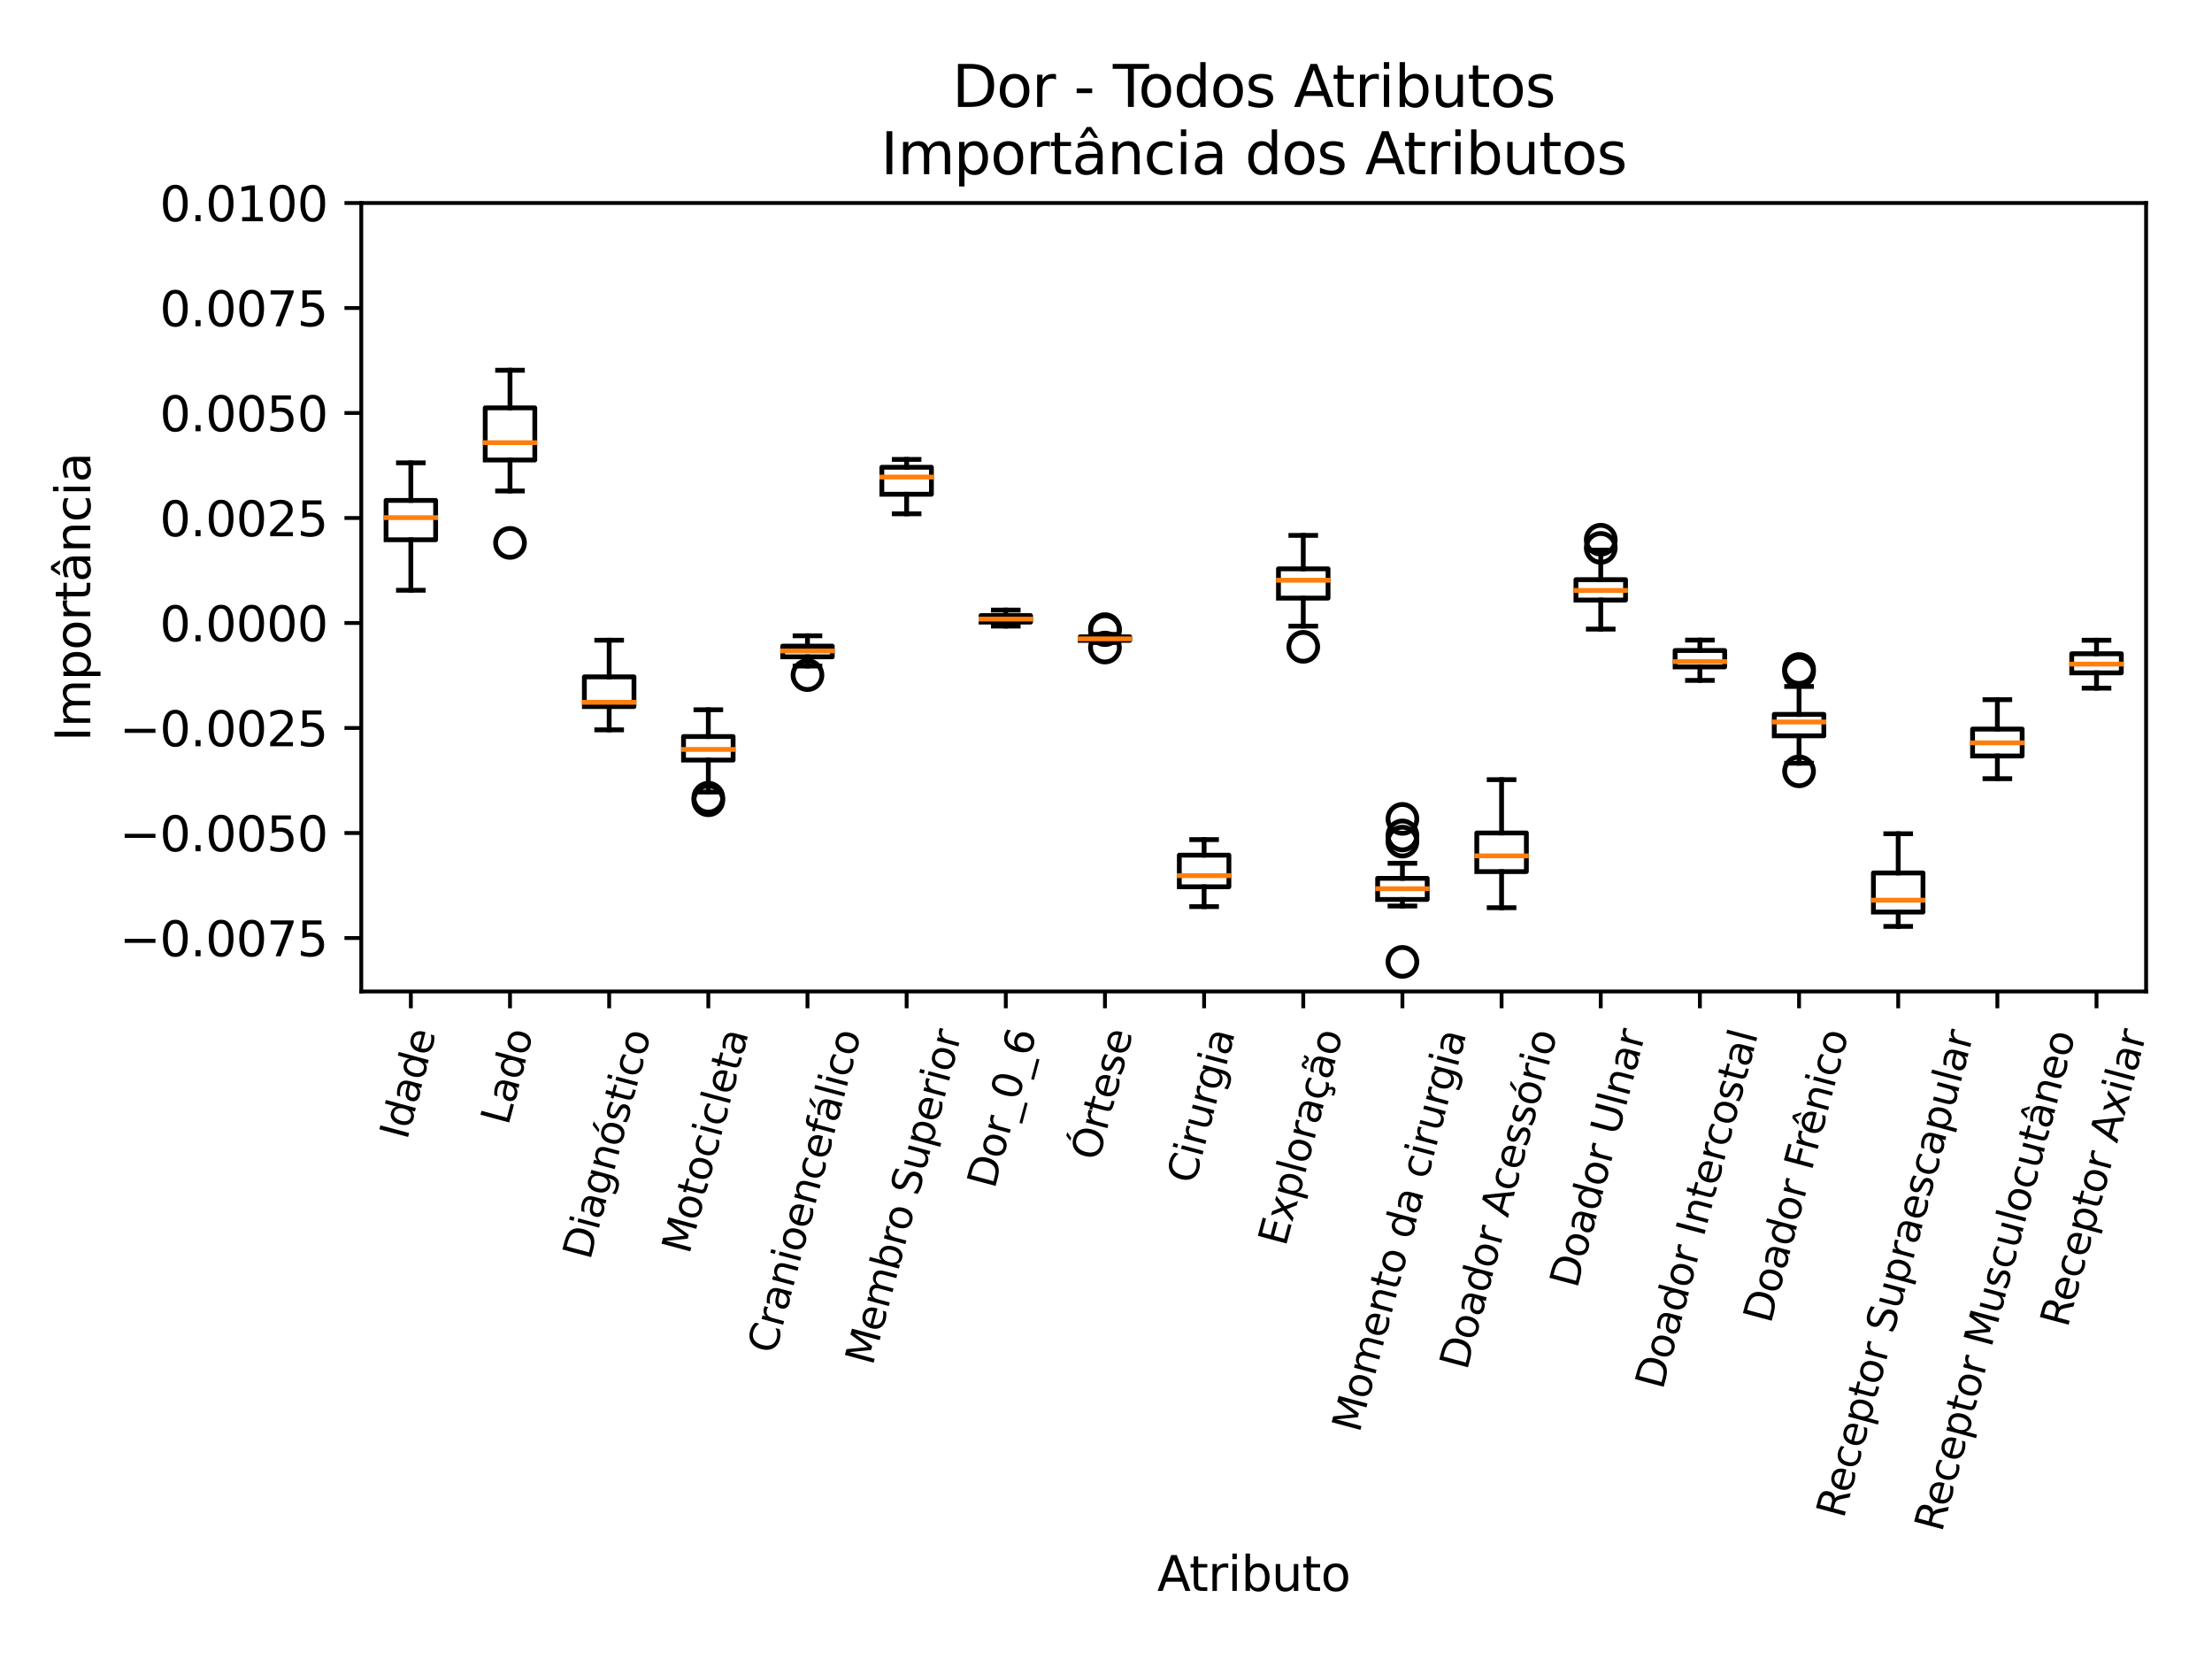 <?xml version="1.0" encoding="utf-8" standalone="no"?>
<!DOCTYPE svg PUBLIC "-//W3C//DTD SVG 1.1//EN"
  "http://www.w3.org/Graphics/SVG/1.1/DTD/svg11.dtd">
<svg xmlns:xlink="http://www.w3.org/1999/xlink" width="460.8pt" height="345.6pt" viewBox="0 0 460.8 345.6" xmlns="http://www.w3.org/2000/svg" version="1.1">
 <defs>
  <style type="text/css">*{stroke-linejoin: round; stroke-linecap: butt}</style>
 </defs>
 <g id="figure_1">
  <g id="patch_1">
   <path d="M 0 345.6 
L 460.8 345.6 
L 460.8 0 
L 0 0 
z
" style="fill: #ffffff"/>
  </g>
  <g id="axes_1">
   <g id="patch_2">
    <path d="M 75.26 206.543 
L 447.072 206.543 
L 447.072 42.288 
L 75.26 42.288 
z
" style="fill: #ffffff"/>
   </g>
   <g id="matplotlib.axis_1">
    <g id="xtick_1">
     <g id="line2d_1">
      <defs>
       <path id="m730451c9f2" d="M 0 0 
L 0 3.5 
" style="stroke: #000000; stroke-width: 0.8"/>
      </defs>
      <g>
       <use xlink:href="#m730451c9f2" x="85.588" y="206.543" style="stroke: #000000; stroke-width: 0.8"/>
      </g>
     </g>
     <g id="text_1">
      <!-- Idade -->
      <g transform="translate(84.798 237.652)rotate(-75)scale(0.083 -0.083)">
       <defs>
        <path id="DejaVuSans-49" d="M 628 4666 
L 1259 4666 
L 1259 0 
L 628 0 
L 628 4666 
z
" transform="scale(0.016)"/>
        <path id="DejaVuSans-64" d="M 2906 2969 
L 2906 4863 
L 3481 4863 
L 3481 0 
L 2906 0 
L 2906 525 
Q 2725 213 2448 61 
Q 2172 -91 1784 -91 
Q 1150 -91 751 415 
Q 353 922 353 1747 
Q 353 2572 751 3078 
Q 1150 3584 1784 3584 
Q 2172 3584 2448 3432 
Q 2725 3281 2906 2969 
z
M 947 1747 
Q 947 1113 1208 752 
Q 1469 391 1925 391 
Q 2381 391 2643 752 
Q 2906 1113 2906 1747 
Q 2906 2381 2643 2742 
Q 2381 3103 1925 3103 
Q 1469 3103 1208 2742 
Q 947 2381 947 1747 
z
" transform="scale(0.016)"/>
        <path id="DejaVuSans-61" d="M 2194 1759 
Q 1497 1759 1228 1600 
Q 959 1441 959 1056 
Q 959 750 1161 570 
Q 1363 391 1709 391 
Q 2188 391 2477 730 
Q 2766 1069 2766 1631 
L 2766 1759 
L 2194 1759 
z
M 3341 1997 
L 3341 0 
L 2766 0 
L 2766 531 
Q 2569 213 2275 61 
Q 1981 -91 1556 -91 
Q 1019 -91 701 211 
Q 384 513 384 1019 
Q 384 1609 779 1909 
Q 1175 2209 1959 2209 
L 2766 2209 
L 2766 2266 
Q 2766 2663 2505 2880 
Q 2244 3097 1772 3097 
Q 1472 3097 1187 3025 
Q 903 2953 641 2809 
L 641 3341 
Q 956 3463 1253 3523 
Q 1550 3584 1831 3584 
Q 2591 3584 2966 3190 
Q 3341 2797 3341 1997 
z
" transform="scale(0.016)"/>
        <path id="DejaVuSans-65" d="M 3597 1894 
L 3597 1613 
L 953 1613 
Q 991 1019 1311 708 
Q 1631 397 2203 397 
Q 2534 397 2845 478 
Q 3156 559 3463 722 
L 3463 178 
Q 3153 47 2828 -22 
Q 2503 -91 2169 -91 
Q 1331 -91 842 396 
Q 353 884 353 1716 
Q 353 2575 817 3079 
Q 1281 3584 2069 3584 
Q 2775 3584 3186 3129 
Q 3597 2675 3597 1894 
z
M 3022 2063 
Q 3016 2534 2758 2815 
Q 2500 3097 2075 3097 
Q 1594 3097 1305 2825 
Q 1016 2553 972 2059 
L 3022 2063 
z
" transform="scale(0.016)"/>
       </defs>
       <use xlink:href="#DejaVuSans-49"/>
       <use xlink:href="#DejaVuSans-64" x="29.492"/>
       <use xlink:href="#DejaVuSans-61" x="92.969"/>
       <use xlink:href="#DejaVuSans-64" x="154.248"/>
       <use xlink:href="#DejaVuSans-65" x="217.725"/>
      </g>
     </g>
    </g>
    <g id="xtick_2">
     <g id="line2d_2">
      <g>
       <use xlink:href="#m730451c9f2" x="106.244" y="206.543" style="stroke: #000000; stroke-width: 0.8"/>
      </g>
     </g>
     <g id="text_2">
      <!-- Lado -->
      <g transform="translate(105.859 234.626)rotate(-75)scale(0.083 -0.083)">
       <defs>
        <path id="DejaVuSans-4c" d="M 628 4666 
L 1259 4666 
L 1259 531 
L 3531 531 
L 3531 0 
L 628 0 
L 628 4666 
z
" transform="scale(0.016)"/>
        <path id="DejaVuSans-6f" d="M 1959 3097 
Q 1497 3097 1228 2736 
Q 959 2375 959 1747 
Q 959 1119 1226 758 
Q 1494 397 1959 397 
Q 2419 397 2687 759 
Q 2956 1122 2956 1747 
Q 2956 2369 2687 2733 
Q 2419 3097 1959 3097 
z
M 1959 3584 
Q 2709 3584 3137 3096 
Q 3566 2609 3566 1747 
Q 3566 888 3137 398 
Q 2709 -91 1959 -91 
Q 1206 -91 779 398 
Q 353 888 353 1747 
Q 353 2609 779 3096 
Q 1206 3584 1959 3584 
z
" transform="scale(0.016)"/>
       </defs>
       <use xlink:href="#DejaVuSans-4c"/>
       <use xlink:href="#DejaVuSans-61" x="55.713"/>
       <use xlink:href="#DejaVuSans-64" x="116.992"/>
       <use xlink:href="#DejaVuSans-6f" x="180.469"/>
      </g>
     </g>
    </g>
    <g id="xtick_3">
     <g id="line2d_3">
      <g>
       <use xlink:href="#m730451c9f2" x="126.901" y="206.543" style="stroke: #000000; stroke-width: 0.8"/>
      </g>
     </g>
     <g id="text_3">
      <!-- Diagnóstico -->
      <g transform="translate(122.929 262.688)rotate(-75)scale(0.083 -0.083)">
       <defs>
        <path id="DejaVuSans-44" d="M 1259 4147 
L 1259 519 
L 2022 519 
Q 2988 519 3436 956 
Q 3884 1394 3884 2338 
Q 3884 3275 3436 3711 
Q 2988 4147 2022 4147 
L 1259 4147 
z
M 628 4666 
L 1925 4666 
Q 3281 4666 3915 4102 
Q 4550 3538 4550 2338 
Q 4550 1131 3912 565 
Q 3275 0 1925 0 
L 628 0 
L 628 4666 
z
" transform="scale(0.016)"/>
        <path id="DejaVuSans-69" d="M 603 3500 
L 1178 3500 
L 1178 0 
L 603 0 
L 603 3500 
z
M 603 4863 
L 1178 4863 
L 1178 4134 
L 603 4134 
L 603 4863 
z
" transform="scale(0.016)"/>
        <path id="DejaVuSans-67" d="M 2906 1791 
Q 2906 2416 2648 2759 
Q 2391 3103 1925 3103 
Q 1463 3103 1205 2759 
Q 947 2416 947 1791 
Q 947 1169 1205 825 
Q 1463 481 1925 481 
Q 2391 481 2648 825 
Q 2906 1169 2906 1791 
z
M 3481 434 
Q 3481 -459 3084 -895 
Q 2688 -1331 1869 -1331 
Q 1566 -1331 1297 -1286 
Q 1028 -1241 775 -1147 
L 775 -588 
Q 1028 -725 1275 -790 
Q 1522 -856 1778 -856 
Q 2344 -856 2625 -561 
Q 2906 -266 2906 331 
L 2906 616 
Q 2728 306 2450 153 
Q 2172 0 1784 0 
Q 1141 0 747 490 
Q 353 981 353 1791 
Q 353 2603 747 3093 
Q 1141 3584 1784 3584 
Q 2172 3584 2450 3431 
Q 2728 3278 2906 2969 
L 2906 3500 
L 3481 3500 
L 3481 434 
z
" transform="scale(0.016)"/>
        <path id="DejaVuSans-6e" d="M 3513 2113 
L 3513 0 
L 2938 0 
L 2938 2094 
Q 2938 2591 2744 2837 
Q 2550 3084 2163 3084 
Q 1697 3084 1428 2787 
Q 1159 2491 1159 1978 
L 1159 0 
L 581 0 
L 581 3500 
L 1159 3500 
L 1159 2956 
Q 1366 3272 1645 3428 
Q 1925 3584 2291 3584 
Q 2894 3584 3203 3211 
Q 3513 2838 3513 2113 
z
" transform="scale(0.016)"/>
        <path id="DejaVuSans-f3" d="M 1959 3097 
Q 1497 3097 1228 2736 
Q 959 2375 959 1747 
Q 959 1119 1226 758 
Q 1494 397 1959 397 
Q 2419 397 2687 759 
Q 2956 1122 2956 1747 
Q 2956 2369 2687 2733 
Q 2419 3097 1959 3097 
z
M 1959 3584 
Q 2709 3584 3137 3096 
Q 3566 2609 3566 1747 
Q 3566 888 3137 398 
Q 2709 -91 1959 -91 
Q 1206 -91 779 398 
Q 353 888 353 1747 
Q 353 2609 779 3096 
Q 1206 3584 1959 3584 
z
M 2394 5119 
L 3016 5119 
L 1998 3944 
L 1519 3944 
L 2394 5119 
z
" transform="scale(0.016)"/>
        <path id="DejaVuSans-73" d="M 2834 3397 
L 2834 2853 
Q 2591 2978 2328 3040 
Q 2066 3103 1784 3103 
Q 1356 3103 1142 2972 
Q 928 2841 928 2578 
Q 928 2378 1081 2264 
Q 1234 2150 1697 2047 
L 1894 2003 
Q 2506 1872 2764 1633 
Q 3022 1394 3022 966 
Q 3022 478 2636 193 
Q 2250 -91 1575 -91 
Q 1294 -91 989 -36 
Q 684 19 347 128 
L 347 722 
Q 666 556 975 473 
Q 1284 391 1588 391 
Q 1994 391 2212 530 
Q 2431 669 2431 922 
Q 2431 1156 2273 1281 
Q 2116 1406 1581 1522 
L 1381 1569 
Q 847 1681 609 1914 
Q 372 2147 372 2553 
Q 372 3047 722 3315 
Q 1072 3584 1716 3584 
Q 2034 3584 2315 3537 
Q 2597 3491 2834 3397 
z
" transform="scale(0.016)"/>
        <path id="DejaVuSans-74" d="M 1172 4494 
L 1172 3500 
L 2356 3500 
L 2356 3053 
L 1172 3053 
L 1172 1153 
Q 1172 725 1289 603 
Q 1406 481 1766 481 
L 2356 481 
L 2356 0 
L 1766 0 
Q 1100 0 847 248 
Q 594 497 594 1153 
L 594 3053 
L 172 3053 
L 172 3500 
L 594 3500 
L 594 4494 
L 1172 4494 
z
" transform="scale(0.016)"/>
        <path id="DejaVuSans-63" d="M 3122 3366 
L 3122 2828 
Q 2878 2963 2633 3030 
Q 2388 3097 2138 3097 
Q 1578 3097 1268 2742 
Q 959 2388 959 1747 
Q 959 1106 1268 751 
Q 1578 397 2138 397 
Q 2388 397 2633 464 
Q 2878 531 3122 666 
L 3122 134 
Q 2881 22 2623 -34 
Q 2366 -91 2075 -91 
Q 1284 -91 818 406 
Q 353 903 353 1747 
Q 353 2603 823 3093 
Q 1294 3584 2113 3584 
Q 2378 3584 2631 3529 
Q 2884 3475 3122 3366 
z
" transform="scale(0.016)"/>
       </defs>
       <use xlink:href="#DejaVuSans-44"/>
       <use xlink:href="#DejaVuSans-69" x="77.002"/>
       <use xlink:href="#DejaVuSans-61" x="104.785"/>
       <use xlink:href="#DejaVuSans-67" x="166.064"/>
       <use xlink:href="#DejaVuSans-6e" x="229.541"/>
       <use xlink:href="#DejaVuSans-f3" x="292.92"/>
       <use xlink:href="#DejaVuSans-73" x="354.102"/>
       <use xlink:href="#DejaVuSans-74" x="406.201"/>
       <use xlink:href="#DejaVuSans-69" x="445.41"/>
       <use xlink:href="#DejaVuSans-63" x="473.193"/>
       <use xlink:href="#DejaVuSans-6f" x="528.174"/>
      </g>
     </g>
    </g>
    <g id="xtick_4">
     <g id="line2d_4">
      <g>
       <use xlink:href="#m730451c9f2" x="147.557" y="206.543" style="stroke: #000000; stroke-width: 0.8"/>
      </g>
     </g>
     <g id="text_4">
      <!-- Motocicleta -->
      <g transform="translate(143.574 261.479)rotate(-75)scale(0.083 -0.083)">
       <defs>
        <path id="DejaVuSans-4d" d="M 628 4666 
L 1569 4666 
L 2759 1491 
L 3956 4666 
L 4897 4666 
L 4897 0 
L 4281 0 
L 4281 4097 
L 3078 897 
L 2444 897 
L 1241 4097 
L 1241 0 
L 628 0 
L 628 4666 
z
" transform="scale(0.016)"/>
        <path id="DejaVuSans-6c" d="M 603 4863 
L 1178 4863 
L 1178 0 
L 603 0 
L 603 4863 
z
" transform="scale(0.016)"/>
       </defs>
       <use xlink:href="#DejaVuSans-4d"/>
       <use xlink:href="#DejaVuSans-6f" x="86.279"/>
       <use xlink:href="#DejaVuSans-74" x="147.461"/>
       <use xlink:href="#DejaVuSans-6f" x="186.67"/>
       <use xlink:href="#DejaVuSans-63" x="247.852"/>
       <use xlink:href="#DejaVuSans-69" x="302.832"/>
       <use xlink:href="#DejaVuSans-63" x="330.615"/>
       <use xlink:href="#DejaVuSans-6c" x="385.596"/>
       <use xlink:href="#DejaVuSans-65" x="413.379"/>
       <use xlink:href="#DejaVuSans-74" x="474.902"/>
       <use xlink:href="#DejaVuSans-61" x="514.111"/>
      </g>
     </g>
    </g>
    <g id="xtick_5">
     <g id="line2d_5">
      <g>
       <use xlink:href="#m730451c9f2" x="168.213" y="206.543" style="stroke: #000000; stroke-width: 0.8"/>
      </g>
     </g>
     <g id="text_5">
      <!-- Cranioencefálico -->
      <g transform="translate(161.441 282.302)rotate(-75)scale(0.083 -0.083)">
       <defs>
        <path id="DejaVuSans-43" d="M 4122 4306 
L 4122 3641 
Q 3803 3938 3442 4084 
Q 3081 4231 2675 4231 
Q 1875 4231 1450 3742 
Q 1025 3253 1025 2328 
Q 1025 1406 1450 917 
Q 1875 428 2675 428 
Q 3081 428 3442 575 
Q 3803 722 4122 1019 
L 4122 359 
Q 3791 134 3420 21 
Q 3050 -91 2638 -91 
Q 1578 -91 968 557 
Q 359 1206 359 2328 
Q 359 3453 968 4101 
Q 1578 4750 2638 4750 
Q 3056 4750 3426 4639 
Q 3797 4528 4122 4306 
z
" transform="scale(0.016)"/>
        <path id="DejaVuSans-72" d="M 2631 2963 
Q 2534 3019 2420 3045 
Q 2306 3072 2169 3072 
Q 1681 3072 1420 2755 
Q 1159 2438 1159 1844 
L 1159 0 
L 581 0 
L 581 3500 
L 1159 3500 
L 1159 2956 
Q 1341 3275 1631 3429 
Q 1922 3584 2338 3584 
Q 2397 3584 2469 3576 
Q 2541 3569 2628 3553 
L 2631 2963 
z
" transform="scale(0.016)"/>
        <path id="DejaVuSans-66" d="M 2375 4863 
L 2375 4384 
L 1825 4384 
Q 1516 4384 1395 4259 
Q 1275 4134 1275 3809 
L 1275 3500 
L 2222 3500 
L 2222 3053 
L 1275 3053 
L 1275 0 
L 697 0 
L 697 3053 
L 147 3053 
L 147 3500 
L 697 3500 
L 697 3744 
Q 697 4328 969 4595 
Q 1241 4863 1831 4863 
L 2375 4863 
z
" transform="scale(0.016)"/>
        <path id="DejaVuSans-e1" d="M 2194 1759 
Q 1497 1759 1228 1600 
Q 959 1441 959 1056 
Q 959 750 1161 570 
Q 1363 391 1709 391 
Q 2188 391 2477 730 
Q 2766 1069 2766 1631 
L 2766 1759 
L 2194 1759 
z
M 3341 1997 
L 3341 0 
L 2766 0 
L 2766 531 
Q 2569 213 2275 61 
Q 1981 -91 1556 -91 
Q 1019 -91 701 211 
Q 384 513 384 1019 
Q 384 1609 779 1909 
Q 1175 2209 1959 2209 
L 2766 2209 
L 2766 2266 
Q 2766 2663 2505 2880 
Q 2244 3097 1772 3097 
Q 1472 3097 1187 3025 
Q 903 2953 641 2809 
L 641 3341 
Q 956 3463 1253 3523 
Q 1550 3584 1831 3584 
Q 2591 3584 2966 3190 
Q 3341 2797 3341 1997 
z
M 2290 5119 
L 2912 5119 
L 1894 3944 
L 1415 3944 
L 2290 5119 
z
" transform="scale(0.016)"/>
       </defs>
       <use xlink:href="#DejaVuSans-43"/>
       <use xlink:href="#DejaVuSans-72" x="69.824"/>
       <use xlink:href="#DejaVuSans-61" x="110.938"/>
       <use xlink:href="#DejaVuSans-6e" x="172.217"/>
       <use xlink:href="#DejaVuSans-69" x="235.596"/>
       <use xlink:href="#DejaVuSans-6f" x="263.379"/>
       <use xlink:href="#DejaVuSans-65" x="324.561"/>
       <use xlink:href="#DejaVuSans-6e" x="386.084"/>
       <use xlink:href="#DejaVuSans-63" x="449.463"/>
       <use xlink:href="#DejaVuSans-65" x="504.443"/>
       <use xlink:href="#DejaVuSans-66" x="565.967"/>
       <use xlink:href="#DejaVuSans-e1" x="601.172"/>
       <use xlink:href="#DejaVuSans-6c" x="662.451"/>
       <use xlink:href="#DejaVuSans-69" x="690.234"/>
       <use xlink:href="#DejaVuSans-63" x="718.018"/>
       <use xlink:href="#DejaVuSans-6f" x="772.998"/>
      </g>
     </g>
    </g>
    <g id="xtick_6">
     <g id="line2d_6">
      <g>
       <use xlink:href="#m730451c9f2" x="188.869" y="206.543" style="stroke: #000000; stroke-width: 0.8"/>
      </g>
     </g>
     <g id="text_6">
      <!-- Membro Superior -->
      <g transform="translate(181.78 284.667)rotate(-75)scale(0.083 -0.083)">
       <defs>
        <path id="DejaVuSans-6d" d="M 3328 2828 
Q 3544 3216 3844 3400 
Q 4144 3584 4550 3584 
Q 5097 3584 5394 3201 
Q 5691 2819 5691 2113 
L 5691 0 
L 5113 0 
L 5113 2094 
Q 5113 2597 4934 2840 
Q 4756 3084 4391 3084 
Q 3944 3084 3684 2787 
Q 3425 2491 3425 1978 
L 3425 0 
L 2847 0 
L 2847 2094 
Q 2847 2600 2669 2842 
Q 2491 3084 2119 3084 
Q 1678 3084 1418 2786 
Q 1159 2488 1159 1978 
L 1159 0 
L 581 0 
L 581 3500 
L 1159 3500 
L 1159 2956 
Q 1356 3278 1631 3431 
Q 1906 3584 2284 3584 
Q 2666 3584 2933 3390 
Q 3200 3197 3328 2828 
z
" transform="scale(0.016)"/>
        <path id="DejaVuSans-62" d="M 3116 1747 
Q 3116 2381 2855 2742 
Q 2594 3103 2138 3103 
Q 1681 3103 1420 2742 
Q 1159 2381 1159 1747 
Q 1159 1113 1420 752 
Q 1681 391 2138 391 
Q 2594 391 2855 752 
Q 3116 1113 3116 1747 
z
M 1159 2969 
Q 1341 3281 1617 3432 
Q 1894 3584 2278 3584 
Q 2916 3584 3314 3078 
Q 3713 2572 3713 1747 
Q 3713 922 3314 415 
Q 2916 -91 2278 -91 
Q 1894 -91 1617 61 
Q 1341 213 1159 525 
L 1159 0 
L 581 0 
L 581 4863 
L 1159 4863 
L 1159 2969 
z
" transform="scale(0.016)"/>
        <path id="DejaVuSans-20" transform="scale(0.016)"/>
        <path id="DejaVuSans-53" d="M 3425 4513 
L 3425 3897 
Q 3066 4069 2747 4153 
Q 2428 4238 2131 4238 
Q 1616 4238 1336 4038 
Q 1056 3838 1056 3469 
Q 1056 3159 1242 3001 
Q 1428 2844 1947 2747 
L 2328 2669 
Q 3034 2534 3370 2195 
Q 3706 1856 3706 1288 
Q 3706 609 3251 259 
Q 2797 -91 1919 -91 
Q 1588 -91 1214 -16 
Q 841 59 441 206 
L 441 856 
Q 825 641 1194 531 
Q 1563 422 1919 422 
Q 2459 422 2753 634 
Q 3047 847 3047 1241 
Q 3047 1584 2836 1778 
Q 2625 1972 2144 2069 
L 1759 2144 
Q 1053 2284 737 2584 
Q 422 2884 422 3419 
Q 422 4038 858 4394 
Q 1294 4750 2059 4750 
Q 2388 4750 2728 4690 
Q 3069 4631 3425 4513 
z
" transform="scale(0.016)"/>
        <path id="DejaVuSans-75" d="M 544 1381 
L 544 3500 
L 1119 3500 
L 1119 1403 
Q 1119 906 1312 657 
Q 1506 409 1894 409 
Q 2359 409 2629 706 
Q 2900 1003 2900 1516 
L 2900 3500 
L 3475 3500 
L 3475 0 
L 2900 0 
L 2900 538 
Q 2691 219 2414 64 
Q 2138 -91 1772 -91 
Q 1169 -91 856 284 
Q 544 659 544 1381 
z
M 1991 3584 
L 1991 3584 
z
" transform="scale(0.016)"/>
        <path id="DejaVuSans-70" d="M 1159 525 
L 1159 -1331 
L 581 -1331 
L 581 3500 
L 1159 3500 
L 1159 2969 
Q 1341 3281 1617 3432 
Q 1894 3584 2278 3584 
Q 2916 3584 3314 3078 
Q 3713 2572 3713 1747 
Q 3713 922 3314 415 
Q 2916 -91 2278 -91 
Q 1894 -91 1617 61 
Q 1341 213 1159 525 
z
M 3116 1747 
Q 3116 2381 2855 2742 
Q 2594 3103 2138 3103 
Q 1681 3103 1420 2742 
Q 1159 2381 1159 1747 
Q 1159 1113 1420 752 
Q 1681 391 2138 391 
Q 2594 391 2855 752 
Q 3116 1113 3116 1747 
z
" transform="scale(0.016)"/>
       </defs>
       <use xlink:href="#DejaVuSans-4d"/>
       <use xlink:href="#DejaVuSans-65" x="86.279"/>
       <use xlink:href="#DejaVuSans-6d" x="147.803"/>
       <use xlink:href="#DejaVuSans-62" x="245.215"/>
       <use xlink:href="#DejaVuSans-72" x="308.691"/>
       <use xlink:href="#DejaVuSans-6f" x="347.555"/>
       <use xlink:href="#DejaVuSans-20" x="408.736"/>
       <use xlink:href="#DejaVuSans-53" x="440.523"/>
       <use xlink:href="#DejaVuSans-75" x="504"/>
       <use xlink:href="#DejaVuSans-70" x="567.379"/>
       <use xlink:href="#DejaVuSans-65" x="630.855"/>
       <use xlink:href="#DejaVuSans-72" x="692.379"/>
       <use xlink:href="#DejaVuSans-69" x="733.492"/>
       <use xlink:href="#DejaVuSans-6f" x="761.275"/>
       <use xlink:href="#DejaVuSans-72" x="822.457"/>
      </g>
     </g>
    </g>
    <g id="xtick_7">
     <g id="line2d_7">
      <g>
       <use xlink:href="#m730451c9f2" x="209.525" y="206.543" style="stroke: #000000; stroke-width: 0.8"/>
      </g>
     </g>
     <g id="text_7">
      <!-- Dor_0_6 -->
      <g transform="translate(207.18 247.854)rotate(-75)scale(0.083 -0.083)">
       <defs>
        <path id="DejaVuSans-5f" d="M 3263 -1063 
L 3263 -1509 
L -63 -1509 
L -63 -1063 
L 3263 -1063 
z
" transform="scale(0.016)"/>
        <path id="DejaVuSans-30" d="M 2034 4250 
Q 1547 4250 1301 3770 
Q 1056 3291 1056 2328 
Q 1056 1369 1301 889 
Q 1547 409 2034 409 
Q 2525 409 2770 889 
Q 3016 1369 3016 2328 
Q 3016 3291 2770 3770 
Q 2525 4250 2034 4250 
z
M 2034 4750 
Q 2819 4750 3233 4129 
Q 3647 3509 3647 2328 
Q 3647 1150 3233 529 
Q 2819 -91 2034 -91 
Q 1250 -91 836 529 
Q 422 1150 422 2328 
Q 422 3509 836 4129 
Q 1250 4750 2034 4750 
z
" transform="scale(0.016)"/>
        <path id="DejaVuSans-36" d="M 2113 2584 
Q 1688 2584 1439 2293 
Q 1191 2003 1191 1497 
Q 1191 994 1439 701 
Q 1688 409 2113 409 
Q 2538 409 2786 701 
Q 3034 994 3034 1497 
Q 3034 2003 2786 2293 
Q 2538 2584 2113 2584 
z
M 3366 4563 
L 3366 3988 
Q 3128 4100 2886 4159 
Q 2644 4219 2406 4219 
Q 1781 4219 1451 3797 
Q 1122 3375 1075 2522 
Q 1259 2794 1537 2939 
Q 1816 3084 2150 3084 
Q 2853 3084 3261 2657 
Q 3669 2231 3669 1497 
Q 3669 778 3244 343 
Q 2819 -91 2113 -91 
Q 1303 -91 875 529 
Q 447 1150 447 2328 
Q 447 3434 972 4092 
Q 1497 4750 2381 4750 
Q 2619 4750 2861 4703 
Q 3103 4656 3366 4563 
z
" transform="scale(0.016)"/>
       </defs>
       <use xlink:href="#DejaVuSans-44"/>
       <use xlink:href="#DejaVuSans-6f" x="77.002"/>
       <use xlink:href="#DejaVuSans-72" x="138.184"/>
       <use xlink:href="#DejaVuSans-5f" x="179.297"/>
       <use xlink:href="#DejaVuSans-30" x="229.297"/>
       <use xlink:href="#DejaVuSans-5f" x="292.92"/>
       <use xlink:href="#DejaVuSans-36" x="342.92"/>
      </g>
     </g>
    </g>
    <g id="xtick_8">
     <g id="line2d_8">
      <g>
       <use xlink:href="#m730451c9f2" x="230.182" y="206.543" style="stroke: #000000; stroke-width: 0.8"/>
      </g>
     </g>
     <g id="text_8">
      <!-- Órtese -->
      <g transform="translate(228.799 242.07)rotate(-75)scale(0.083 -0.083)">
       <defs>
        <path id="DejaVuSans-d3" d="M 2522 4238 
Q 1834 4238 1429 3725 
Q 1025 3213 1025 2328 
Q 1025 1447 1429 934 
Q 1834 422 2522 422 
Q 3209 422 3611 934 
Q 4013 1447 4013 2328 
Q 4013 3213 3611 3725 
Q 3209 4238 2522 4238 
z
M 2522 4750 
Q 3503 4750 4090 4092 
Q 4678 3434 4678 2328 
Q 4678 1225 4090 567 
Q 3503 -91 2522 -91 
Q 1538 -91 948 565 
Q 359 1222 359 2328 
Q 359 3434 948 4092 
Q 1538 4750 2522 4750 
z
M 2692 5921 
L 3270 5921 
L 2558 5096 
L 2079 5096 
L 2692 5921 
z
" transform="scale(0.016)"/>
       </defs>
       <use xlink:href="#DejaVuSans-d3"/>
       <use xlink:href="#DejaVuSans-72" x="78.711"/>
       <use xlink:href="#DejaVuSans-74" x="119.824"/>
       <use xlink:href="#DejaVuSans-65" x="159.033"/>
       <use xlink:href="#DejaVuSans-73" x="220.557"/>
       <use xlink:href="#DejaVuSans-65" x="272.656"/>
      </g>
     </g>
    </g>
    <g id="xtick_9">
     <g id="line2d_9">
      <g>
       <use xlink:href="#m730451c9f2" x="250.838" y="206.543" style="stroke: #000000; stroke-width: 0.8"/>
      </g>
     </g>
     <g id="text_9">
      <!-- Cirurgia -->
      <g transform="translate(248.811 246.883)rotate(-75)scale(0.083 -0.083)">
       <use xlink:href="#DejaVuSans-43"/>
       <use xlink:href="#DejaVuSans-69" x="69.824"/>
       <use xlink:href="#DejaVuSans-72" x="97.607"/>
       <use xlink:href="#DejaVuSans-75" x="138.721"/>
       <use xlink:href="#DejaVuSans-72" x="202.1"/>
       <use xlink:href="#DejaVuSans-67" x="241.463"/>
       <use xlink:href="#DejaVuSans-69" x="304.939"/>
       <use xlink:href="#DejaVuSans-61" x="332.723"/>
      </g>
     </g>
    </g>
    <g id="xtick_10">
     <g id="line2d_10">
      <g>
       <use xlink:href="#m730451c9f2" x="271.494" y="206.543" style="stroke: #000000; stroke-width: 0.8"/>
      </g>
     </g>
     <g id="text_10">
      <!-- Exploração -->
      <g transform="translate(267.804 259.848)rotate(-75)scale(0.083 -0.083)">
       <defs>
        <path id="DejaVuSans-45" d="M 628 4666 
L 3578 4666 
L 3578 4134 
L 1259 4134 
L 1259 2753 
L 3481 2753 
L 3481 2222 
L 1259 2222 
L 1259 531 
L 3634 531 
L 3634 0 
L 628 0 
L 628 4666 
z
" transform="scale(0.016)"/>
        <path id="DejaVuSans-78" d="M 3513 3500 
L 2247 1797 
L 3578 0 
L 2900 0 
L 1881 1375 
L 863 0 
L 184 0 
L 1544 1831 
L 300 3500 
L 978 3500 
L 1906 2253 
L 2834 3500 
L 3513 3500 
z
" transform="scale(0.016)"/>
        <path id="DejaVuSans-e7" d="M 3122 3366 
L 3122 2828 
Q 2878 2963 2633 3030 
Q 2388 3097 2138 3097 
Q 1578 3097 1268 2742 
Q 959 2388 959 1747 
Q 959 1106 1268 751 
Q 1578 397 2138 397 
Q 2388 397 2633 464 
Q 2878 531 3122 666 
L 3122 134 
Q 2881 22 2623 -34 
Q 2366 -91 2075 -91 
Q 1284 -91 818 406 
Q 353 903 353 1747 
Q 353 2603 823 3093 
Q 1294 3584 2113 3584 
Q 2378 3584 2631 3529 
Q 2884 3475 3122 3366 
z
M 2311 0 
Q 2482 -194 2566 -358 
Q 2651 -522 2651 -672 
Q 2651 -950 2463 -1092 
Q 2276 -1234 1907 -1234 
Q 1764 -1234 1628 -1215 
Q 1492 -1197 1357 -1159 
L 1357 -750 
Q 1464 -803 1579 -826 
Q 1695 -850 1842 -850 
Q 2026 -850 2120 -775 
Q 2214 -700 2214 -556 
Q 2214 -463 2146 -327 
Q 2079 -191 1939 0 
L 2311 0 
z
" transform="scale(0.016)"/>
        <path id="DejaVuSans-e3" d="M 2194 1759 
Q 1497 1759 1228 1600 
Q 959 1441 959 1056 
Q 959 750 1161 570 
Q 1363 391 1709 391 
Q 2188 391 2477 730 
Q 2766 1069 2766 1631 
L 2766 1759 
L 2194 1759 
z
M 3341 1997 
L 3341 0 
L 2766 0 
L 2766 531 
Q 2569 213 2275 61 
Q 1981 -91 1556 -91 
Q 1019 -91 701 211 
Q 384 513 384 1019 
Q 384 1609 779 1909 
Q 1175 2209 1959 2209 
L 2766 2209 
L 2766 2266 
Q 2766 2663 2505 2880 
Q 2244 3097 1772 3097 
Q 1472 3097 1187 3025 
Q 903 2953 641 2809 
L 641 3341 
Q 956 3463 1253 3523 
Q 1550 3584 1831 3584 
Q 2591 3584 2966 3190 
Q 3341 2797 3341 1997 
z
M 1844 4281 
L 1665 4453 
Q 1597 4516 1545 4545 
Q 1494 4575 1453 4575 
Q 1334 4575 1278 4461 
Q 1222 4347 1215 4091 
L 825 4091 
Q 831 4513 990 4742 
Q 1150 4972 1434 4972 
Q 1553 4972 1653 4928 
Q 1753 4884 1869 4781 
L 2047 4609 
Q 2115 4547 2167 4517 
Q 2219 4488 2259 4488 
Q 2378 4488 2434 4602 
Q 2490 4716 2497 4972 
L 2887 4972 
Q 2881 4550 2721 4320 
Q 2562 4091 2278 4091 
Q 2159 4091 2059 4134 
Q 1959 4178 1844 4281 
z
" transform="scale(0.016)"/>
       </defs>
       <use xlink:href="#DejaVuSans-45"/>
       <use xlink:href="#DejaVuSans-78" x="63.184"/>
       <use xlink:href="#DejaVuSans-70" x="122.363"/>
       <use xlink:href="#DejaVuSans-6c" x="185.84"/>
       <use xlink:href="#DejaVuSans-6f" x="213.623"/>
       <use xlink:href="#DejaVuSans-72" x="274.805"/>
       <use xlink:href="#DejaVuSans-61" x="315.918"/>
       <use xlink:href="#DejaVuSans-e7" x="377.197"/>
       <use xlink:href="#DejaVuSans-e3" x="432.178"/>
       <use xlink:href="#DejaVuSans-6f" x="493.457"/>
      </g>
     </g>
    </g>
    <g id="xtick_11">
     <g id="line2d_11">
      <g>
       <use xlink:href="#m730451c9f2" x="292.15" y="206.543" style="stroke: #000000; stroke-width: 0.8"/>
      </g>
     </g>
     <g id="text_11">
      <!-- Momento da cirurgia -->
      <g transform="translate(283.185 298.672)rotate(-75)scale(0.083 -0.083)">
       <use xlink:href="#DejaVuSans-4d"/>
       <use xlink:href="#DejaVuSans-6f" x="86.279"/>
       <use xlink:href="#DejaVuSans-6d" x="147.461"/>
       <use xlink:href="#DejaVuSans-65" x="244.873"/>
       <use xlink:href="#DejaVuSans-6e" x="306.396"/>
       <use xlink:href="#DejaVuSans-74" x="369.775"/>
       <use xlink:href="#DejaVuSans-6f" x="408.984"/>
       <use xlink:href="#DejaVuSans-20" x="470.166"/>
       <use xlink:href="#DejaVuSans-64" x="501.953"/>
       <use xlink:href="#DejaVuSans-61" x="565.43"/>
       <use xlink:href="#DejaVuSans-20" x="626.709"/>
       <use xlink:href="#DejaVuSans-63" x="658.496"/>
       <use xlink:href="#DejaVuSans-69" x="713.477"/>
       <use xlink:href="#DejaVuSans-72" x="741.26"/>
       <use xlink:href="#DejaVuSans-75" x="782.373"/>
       <use xlink:href="#DejaVuSans-72" x="845.752"/>
       <use xlink:href="#DejaVuSans-67" x="885.115"/>
       <use xlink:href="#DejaVuSans-69" x="948.592"/>
       <use xlink:href="#DejaVuSans-61" x="976.375"/>
      </g>
     </g>
    </g>
    <g id="xtick_12">
     <g id="line2d_12">
      <g>
       <use xlink:href="#m730451c9f2" x="312.807" y="206.543" style="stroke: #000000; stroke-width: 0.8"/>
      </g>
     </g>
     <g id="text_12">
      <!-- Doador Acessório -->
      <g transform="translate(305.587 285.638)rotate(-75)scale(0.083 -0.083)">
       <defs>
        <path id="DejaVuSans-41" d="M 2188 4044 
L 1331 1722 
L 3047 1722 
L 2188 4044 
z
M 1831 4666 
L 2547 4666 
L 4325 0 
L 3669 0 
L 3244 1197 
L 1141 1197 
L 716 0 
L 50 0 
L 1831 4666 
z
" transform="scale(0.016)"/>
       </defs>
       <use xlink:href="#DejaVuSans-44"/>
       <use xlink:href="#DejaVuSans-6f" x="77.002"/>
       <use xlink:href="#DejaVuSans-61" x="138.184"/>
       <use xlink:href="#DejaVuSans-64" x="199.463"/>
       <use xlink:href="#DejaVuSans-6f" x="262.939"/>
       <use xlink:href="#DejaVuSans-72" x="324.121"/>
       <use xlink:href="#DejaVuSans-20" x="365.234"/>
       <use xlink:href="#DejaVuSans-41" x="397.021"/>
       <use xlink:href="#DejaVuSans-63" x="463.68"/>
       <use xlink:href="#DejaVuSans-65" x="518.66"/>
       <use xlink:href="#DejaVuSans-73" x="580.184"/>
       <use xlink:href="#DejaVuSans-73" x="632.283"/>
       <use xlink:href="#DejaVuSans-f3" x="684.383"/>
       <use xlink:href="#DejaVuSans-72" x="745.564"/>
       <use xlink:href="#DejaVuSans-69" x="786.678"/>
       <use xlink:href="#DejaVuSans-6f" x="814.461"/>
      </g>
     </g>
    </g>
    <g id="xtick_13">
     <g id="line2d_13">
      <g>
       <use xlink:href="#m730451c9f2" x="333.463" y="206.543" style="stroke: #000000; stroke-width: 0.8"/>
      </g>
     </g>
     <g id="text_13">
      <!-- Doador Ulnar -->
      <g transform="translate(328.528 268.589)rotate(-75)scale(0.083 -0.083)">
       <defs>
        <path id="DejaVuSans-55" d="M 556 4666 
L 1191 4666 
L 1191 1831 
Q 1191 1081 1462 751 
Q 1734 422 2344 422 
Q 2950 422 3222 751 
Q 3494 1081 3494 1831 
L 3494 4666 
L 4128 4666 
L 4128 1753 
Q 4128 841 3676 375 
Q 3225 -91 2344 -91 
Q 1459 -91 1007 375 
Q 556 841 556 1753 
L 556 4666 
z
" transform="scale(0.016)"/>
       </defs>
       <use xlink:href="#DejaVuSans-44"/>
       <use xlink:href="#DejaVuSans-6f" x="77.002"/>
       <use xlink:href="#DejaVuSans-61" x="138.184"/>
       <use xlink:href="#DejaVuSans-64" x="199.463"/>
       <use xlink:href="#DejaVuSans-6f" x="262.939"/>
       <use xlink:href="#DejaVuSans-72" x="324.121"/>
       <use xlink:href="#DejaVuSans-20" x="365.234"/>
       <use xlink:href="#DejaVuSans-55" x="397.021"/>
       <use xlink:href="#DejaVuSans-6c" x="470.215"/>
       <use xlink:href="#DejaVuSans-6e" x="497.998"/>
       <use xlink:href="#DejaVuSans-61" x="561.377"/>
       <use xlink:href="#DejaVuSans-72" x="622.656"/>
      </g>
     </g>
    </g>
    <g id="xtick_14">
     <g id="line2d_14">
      <g>
       <use xlink:href="#m730451c9f2" x="354.119" y="206.543" style="stroke: #000000; stroke-width: 0.8"/>
      </g>
     </g>
     <g id="text_14">
      <!-- Doador Intercostal -->
      <g transform="translate(346.357 289.691)rotate(-75)scale(0.083 -0.083)">
       <use xlink:href="#DejaVuSans-44"/>
       <use xlink:href="#DejaVuSans-6f" x="77.002"/>
       <use xlink:href="#DejaVuSans-61" x="138.184"/>
       <use xlink:href="#DejaVuSans-64" x="199.463"/>
       <use xlink:href="#DejaVuSans-6f" x="262.939"/>
       <use xlink:href="#DejaVuSans-72" x="324.121"/>
       <use xlink:href="#DejaVuSans-20" x="365.234"/>
       <use xlink:href="#DejaVuSans-49" x="397.021"/>
       <use xlink:href="#DejaVuSans-6e" x="426.514"/>
       <use xlink:href="#DejaVuSans-74" x="489.893"/>
       <use xlink:href="#DejaVuSans-65" x="529.102"/>
       <use xlink:href="#DejaVuSans-72" x="590.625"/>
       <use xlink:href="#DejaVuSans-63" x="629.488"/>
       <use xlink:href="#DejaVuSans-6f" x="684.469"/>
       <use xlink:href="#DejaVuSans-73" x="745.65"/>
       <use xlink:href="#DejaVuSans-74" x="797.75"/>
       <use xlink:href="#DejaVuSans-61" x="836.959"/>
       <use xlink:href="#DejaVuSans-6c" x="898.238"/>
      </g>
     </g>
    </g>
    <g id="xtick_15">
     <g id="line2d_15">
      <g>
       <use xlink:href="#m730451c9f2" x="374.775" y="206.543" style="stroke: #000000; stroke-width: 0.8"/>
      </g>
     </g>
     <g id="text_15">
      <!-- Doador Frênico -->
      <g transform="translate(368.857 275.931)rotate(-75)scale(0.083 -0.083)">
       <defs>
        <path id="DejaVuSans-46" d="M 628 4666 
L 3309 4666 
L 3309 4134 
L 1259 4134 
L 1259 2759 
L 3109 2759 
L 3109 2228 
L 1259 2228 
L 1259 0 
L 628 0 
L 628 4666 
z
" transform="scale(0.016)"/>
        <path id="DejaVuSans-ea" d="M 3597 1894 
L 3597 1613 
L 953 1613 
Q 991 1019 1311 708 
Q 1631 397 2203 397 
Q 2534 397 2845 478 
Q 3156 559 3463 722 
L 3463 178 
Q 3153 47 2828 -22 
Q 2503 -91 2169 -91 
Q 1331 -91 842 396 
Q 353 884 353 1716 
Q 353 2575 817 3079 
Q 1281 3584 2069 3584 
Q 2775 3584 3186 3129 
Q 3597 2675 3597 1894 
z
M 3022 2063 
Q 3016 2534 2758 2815 
Q 2500 3097 2075 3097 
Q 1594 3097 1305 2825 
Q 1016 2553 972 2059 
L 3022 2063 
z
M 1801 5119 
L 2263 5119 
L 3029 3944 
L 2595 3944 
L 2032 4709 
L 1470 3944 
L 1035 3944 
L 1801 5119 
z
" transform="scale(0.016)"/>
       </defs>
       <use xlink:href="#DejaVuSans-44"/>
       <use xlink:href="#DejaVuSans-6f" x="77.002"/>
       <use xlink:href="#DejaVuSans-61" x="138.184"/>
       <use xlink:href="#DejaVuSans-64" x="199.463"/>
       <use xlink:href="#DejaVuSans-6f" x="262.939"/>
       <use xlink:href="#DejaVuSans-72" x="324.121"/>
       <use xlink:href="#DejaVuSans-20" x="365.234"/>
       <use xlink:href="#DejaVuSans-46" x="397.021"/>
       <use xlink:href="#DejaVuSans-72" x="447.291"/>
       <use xlink:href="#DejaVuSans-ea" x="486.154"/>
       <use xlink:href="#DejaVuSans-6e" x="547.678"/>
       <use xlink:href="#DejaVuSans-69" x="611.057"/>
       <use xlink:href="#DejaVuSans-63" x="638.84"/>
       <use xlink:href="#DejaVuSans-6f" x="693.82"/>
      </g>
     </g>
    </g>
    <g id="xtick_16">
     <g id="line2d_16">
      <g>
       <use xlink:href="#m730451c9f2" x="395.431" y="206.543" style="stroke: #000000; stroke-width: 0.8"/>
      </g>
     </g>
     <g id="text_16">
      <!-- Receptor Supraescapular -->
      <g transform="translate(384.075 316.519)rotate(-75)scale(0.083 -0.083)">
       <defs>
        <path id="DejaVuSans-52" d="M 2841 2188 
Q 3044 2119 3236 1894 
Q 3428 1669 3622 1275 
L 4263 0 
L 3584 0 
L 2988 1197 
Q 2756 1666 2539 1819 
Q 2322 1972 1947 1972 
L 1259 1972 
L 1259 0 
L 628 0 
L 628 4666 
L 2053 4666 
Q 2853 4666 3247 4331 
Q 3641 3997 3641 3322 
Q 3641 2881 3436 2590 
Q 3231 2300 2841 2188 
z
M 1259 4147 
L 1259 2491 
L 2053 2491 
Q 2509 2491 2742 2702 
Q 2975 2913 2975 3322 
Q 2975 3731 2742 3939 
Q 2509 4147 2053 4147 
L 1259 4147 
z
" transform="scale(0.016)"/>
       </defs>
       <use xlink:href="#DejaVuSans-52"/>
       <use xlink:href="#DejaVuSans-65" x="64.982"/>
       <use xlink:href="#DejaVuSans-63" x="126.506"/>
       <use xlink:href="#DejaVuSans-65" x="181.486"/>
       <use xlink:href="#DejaVuSans-70" x="243.01"/>
       <use xlink:href="#DejaVuSans-74" x="306.486"/>
       <use xlink:href="#DejaVuSans-6f" x="345.695"/>
       <use xlink:href="#DejaVuSans-72" x="406.877"/>
       <use xlink:href="#DejaVuSans-20" x="447.99"/>
       <use xlink:href="#DejaVuSans-53" x="479.777"/>
       <use xlink:href="#DejaVuSans-75" x="543.254"/>
       <use xlink:href="#DejaVuSans-70" x="606.633"/>
       <use xlink:href="#DejaVuSans-72" x="670.109"/>
       <use xlink:href="#DejaVuSans-61" x="711.223"/>
       <use xlink:href="#DejaVuSans-65" x="772.502"/>
       <use xlink:href="#DejaVuSans-73" x="834.025"/>
       <use xlink:href="#DejaVuSans-63" x="886.125"/>
       <use xlink:href="#DejaVuSans-61" x="941.105"/>
       <use xlink:href="#DejaVuSans-70" x="1002.385"/>
       <use xlink:href="#DejaVuSans-75" x="1065.861"/>
       <use xlink:href="#DejaVuSans-6c" x="1129.24"/>
       <use xlink:href="#DejaVuSans-61" x="1157.023"/>
       <use xlink:href="#DejaVuSans-72" x="1218.303"/>
      </g>
     </g>
    </g>
    <g id="xtick_17">
     <g id="line2d_17">
      <g>
       <use xlink:href="#m730451c9f2" x="416.088" y="206.543" style="stroke: #000000; stroke-width: 0.8"/>
      </g>
     </g>
     <g id="text_17">
      <!-- Receptor Musculocutâneo -->
      <g transform="translate(404.522 319.369)rotate(-75)scale(0.083 -0.083)">
       <defs>
        <path id="DejaVuSans-e2" d="M 2194 1759 
Q 1497 1759 1228 1600 
Q 959 1441 959 1056 
Q 959 750 1161 570 
Q 1363 391 1709 391 
Q 2188 391 2477 730 
Q 2766 1069 2766 1631 
L 2766 1759 
L 2194 1759 
z
M 3341 1997 
L 3341 0 
L 2766 0 
L 2766 531 
Q 2569 213 2275 61 
Q 1981 -91 1556 -91 
Q 1019 -91 701 211 
Q 384 513 384 1019 
Q 384 1609 779 1909 
Q 1175 2209 1959 2209 
L 2766 2209 
L 2766 2266 
Q 2766 2663 2505 2880 
Q 2244 3097 1772 3097 
Q 1472 3097 1187 3025 
Q 903 2953 641 2809 
L 641 3341 
Q 956 3463 1253 3523 
Q 1550 3584 1831 3584 
Q 2591 3584 2966 3190 
Q 3341 2797 3341 1997 
z
M 1625 5119 
L 2087 5119 
L 2853 3944 
L 2419 3944 
L 1856 4709 
L 1294 3944 
L 859 3944 
L 1625 5119 
z
" transform="scale(0.016)"/>
       </defs>
       <use xlink:href="#DejaVuSans-52"/>
       <use xlink:href="#DejaVuSans-65" x="64.982"/>
       <use xlink:href="#DejaVuSans-63" x="126.506"/>
       <use xlink:href="#DejaVuSans-65" x="181.486"/>
       <use xlink:href="#DejaVuSans-70" x="243.01"/>
       <use xlink:href="#DejaVuSans-74" x="306.486"/>
       <use xlink:href="#DejaVuSans-6f" x="345.695"/>
       <use xlink:href="#DejaVuSans-72" x="406.877"/>
       <use xlink:href="#DejaVuSans-20" x="447.99"/>
       <use xlink:href="#DejaVuSans-4d" x="479.777"/>
       <use xlink:href="#DejaVuSans-75" x="566.057"/>
       <use xlink:href="#DejaVuSans-73" x="629.436"/>
       <use xlink:href="#DejaVuSans-63" x="681.535"/>
       <use xlink:href="#DejaVuSans-75" x="736.516"/>
       <use xlink:href="#DejaVuSans-6c" x="799.895"/>
       <use xlink:href="#DejaVuSans-6f" x="827.678"/>
       <use xlink:href="#DejaVuSans-63" x="888.859"/>
       <use xlink:href="#DejaVuSans-75" x="943.84"/>
       <use xlink:href="#DejaVuSans-74" x="1007.219"/>
       <use xlink:href="#DejaVuSans-e2" x="1046.428"/>
       <use xlink:href="#DejaVuSans-6e" x="1107.707"/>
       <use xlink:href="#DejaVuSans-65" x="1171.086"/>
       <use xlink:href="#DejaVuSans-6f" x="1232.609"/>
      </g>
     </g>
    </g>
    <g id="xtick_18">
     <g id="line2d_18">
      <g>
       <use xlink:href="#m730451c9f2" x="436.744" y="206.543" style="stroke: #000000; stroke-width: 0.8"/>
      </g>
     </g>
     <g id="text_18">
      <!-- Receptor Axilar -->
      <g transform="translate(430.714 276.762)rotate(-75)scale(0.083 -0.083)">
       <use xlink:href="#DejaVuSans-52"/>
       <use xlink:href="#DejaVuSans-65" x="64.982"/>
       <use xlink:href="#DejaVuSans-63" x="126.506"/>
       <use xlink:href="#DejaVuSans-65" x="181.486"/>
       <use xlink:href="#DejaVuSans-70" x="243.01"/>
       <use xlink:href="#DejaVuSans-74" x="306.486"/>
       <use xlink:href="#DejaVuSans-6f" x="345.695"/>
       <use xlink:href="#DejaVuSans-72" x="406.877"/>
       <use xlink:href="#DejaVuSans-20" x="447.99"/>
       <use xlink:href="#DejaVuSans-41" x="479.777"/>
       <use xlink:href="#DejaVuSans-78" x="548.186"/>
       <use xlink:href="#DejaVuSans-69" x="607.365"/>
       <use xlink:href="#DejaVuSans-6c" x="635.148"/>
       <use xlink:href="#DejaVuSans-61" x="662.932"/>
       <use xlink:href="#DejaVuSans-72" x="724.211"/>
      </g>
     </g>
    </g>
    <g id="text_19">
     <!-- Atributo -->
     <g transform="translate(241.066 331.416)scale(0.1 -0.1)">
      <use xlink:href="#DejaVuSans-41"/>
      <use xlink:href="#DejaVuSans-74" x="66.658"/>
      <use xlink:href="#DejaVuSans-72" x="105.867"/>
      <use xlink:href="#DejaVuSans-69" x="146.98"/>
      <use xlink:href="#DejaVuSans-62" x="174.764"/>
      <use xlink:href="#DejaVuSans-75" x="238.24"/>
      <use xlink:href="#DejaVuSans-74" x="301.619"/>
      <use xlink:href="#DejaVuSans-6f" x="340.828"/>
     </g>
    </g>
   </g>
   <g id="matplotlib.axis_2">
    <g id="ytick_1">
     <g id="line2d_19">
      <defs>
       <path id="m414cd39f82" d="M 0 0 
L -3.5 0 
" style="stroke: #000000; stroke-width: 0.8"/>
      </defs>
      <g>
       <use xlink:href="#m414cd39f82" x="75.26" y="195.405" style="stroke: #000000; stroke-width: 0.8"/>
      </g>
     </g>
     <g id="text_20">
      <!-- −0.0075 -->
      <g transform="translate(24.89 199.204)scale(0.1 -0.1)">
       <defs>
        <path id="DejaVuSans-2212" d="M 678 2272 
L 4684 2272 
L 4684 1741 
L 678 1741 
L 678 2272 
z
" transform="scale(0.016)"/>
        <path id="DejaVuSans-2e" d="M 684 794 
L 1344 794 
L 1344 0 
L 684 0 
L 684 794 
z
" transform="scale(0.016)"/>
        <path id="DejaVuSans-37" d="M 525 4666 
L 3525 4666 
L 3525 4397 
L 1831 0 
L 1172 0 
L 2766 4134 
L 525 4134 
L 525 4666 
z
" transform="scale(0.016)"/>
        <path id="DejaVuSans-35" d="M 691 4666 
L 3169 4666 
L 3169 4134 
L 1269 4134 
L 1269 2991 
Q 1406 3038 1543 3061 
Q 1681 3084 1819 3084 
Q 2600 3084 3056 2656 
Q 3513 2228 3513 1497 
Q 3513 744 3044 326 
Q 2575 -91 1722 -91 
Q 1428 -91 1123 -41 
Q 819 9 494 109 
L 494 744 
Q 775 591 1075 516 
Q 1375 441 1709 441 
Q 2250 441 2565 725 
Q 2881 1009 2881 1497 
Q 2881 1984 2565 2268 
Q 2250 2553 1709 2553 
Q 1456 2553 1204 2497 
Q 953 2441 691 2322 
L 691 4666 
z
" transform="scale(0.016)"/>
       </defs>
       <use xlink:href="#DejaVuSans-2212"/>
       <use xlink:href="#DejaVuSans-30" x="83.789"/>
       <use xlink:href="#DejaVuSans-2e" x="147.412"/>
       <use xlink:href="#DejaVuSans-30" x="179.199"/>
       <use xlink:href="#DejaVuSans-30" x="242.822"/>
       <use xlink:href="#DejaVuSans-37" x="306.445"/>
       <use xlink:href="#DejaVuSans-35" x="370.068"/>
      </g>
     </g>
    </g>
    <g id="ytick_2">
     <g id="line2d_20">
      <g>
       <use xlink:href="#m414cd39f82" x="75.26" y="173.531" style="stroke: #000000; stroke-width: 0.8"/>
      </g>
     </g>
     <g id="text_21">
      <!-- −0.0050 -->
      <g transform="translate(24.89 177.33)scale(0.1 -0.1)">
       <use xlink:href="#DejaVuSans-2212"/>
       <use xlink:href="#DejaVuSans-30" x="83.789"/>
       <use xlink:href="#DejaVuSans-2e" x="147.412"/>
       <use xlink:href="#DejaVuSans-30" x="179.199"/>
       <use xlink:href="#DejaVuSans-30" x="242.822"/>
       <use xlink:href="#DejaVuSans-35" x="306.445"/>
       <use xlink:href="#DejaVuSans-30" x="370.068"/>
      </g>
     </g>
    </g>
    <g id="ytick_3">
     <g id="line2d_21">
      <g>
       <use xlink:href="#m414cd39f82" x="75.26" y="151.657" style="stroke: #000000; stroke-width: 0.8"/>
      </g>
     </g>
     <g id="text_22">
      <!-- −0.0025 -->
      <g transform="translate(24.89 155.456)scale(0.1 -0.1)">
       <defs>
        <path id="DejaVuSans-32" d="M 1228 531 
L 3431 531 
L 3431 0 
L 469 0 
L 469 531 
Q 828 903 1448 1529 
Q 2069 2156 2228 2338 
Q 2531 2678 2651 2914 
Q 2772 3150 2772 3378 
Q 2772 3750 2511 3984 
Q 2250 4219 1831 4219 
Q 1534 4219 1204 4116 
Q 875 4013 500 3803 
L 500 4441 
Q 881 4594 1212 4672 
Q 1544 4750 1819 4750 
Q 2544 4750 2975 4387 
Q 3406 4025 3406 3419 
Q 3406 3131 3298 2873 
Q 3191 2616 2906 2266 
Q 2828 2175 2409 1742 
Q 1991 1309 1228 531 
z
" transform="scale(0.016)"/>
       </defs>
       <use xlink:href="#DejaVuSans-2212"/>
       <use xlink:href="#DejaVuSans-30" x="83.789"/>
       <use xlink:href="#DejaVuSans-2e" x="147.412"/>
       <use xlink:href="#DejaVuSans-30" x="179.199"/>
       <use xlink:href="#DejaVuSans-30" x="242.822"/>
       <use xlink:href="#DejaVuSans-32" x="306.445"/>
       <use xlink:href="#DejaVuSans-35" x="370.068"/>
      </g>
     </g>
    </g>
    <g id="ytick_4">
     <g id="line2d_22">
      <g>
       <use xlink:href="#m414cd39f82" x="75.26" y="129.783" style="stroke: #000000; stroke-width: 0.8"/>
      </g>
     </g>
     <g id="text_23">
      <!-- 0.0000 -->
      <g transform="translate(33.269 133.583)scale(0.1 -0.1)">
       <use xlink:href="#DejaVuSans-30"/>
       <use xlink:href="#DejaVuSans-2e" x="63.623"/>
       <use xlink:href="#DejaVuSans-30" x="95.41"/>
       <use xlink:href="#DejaVuSans-30" x="159.033"/>
       <use xlink:href="#DejaVuSans-30" x="222.656"/>
       <use xlink:href="#DejaVuSans-30" x="286.279"/>
      </g>
     </g>
    </g>
    <g id="ytick_5">
     <g id="line2d_23">
      <g>
       <use xlink:href="#m414cd39f82" x="75.26" y="107.909" style="stroke: #000000; stroke-width: 0.8"/>
      </g>
     </g>
     <g id="text_24">
      <!-- 0.0025 -->
      <g transform="translate(33.269 111.709)scale(0.1 -0.1)">
       <use xlink:href="#DejaVuSans-30"/>
       <use xlink:href="#DejaVuSans-2e" x="63.623"/>
       <use xlink:href="#DejaVuSans-30" x="95.41"/>
       <use xlink:href="#DejaVuSans-30" x="159.033"/>
       <use xlink:href="#DejaVuSans-32" x="222.656"/>
       <use xlink:href="#DejaVuSans-35" x="286.279"/>
      </g>
     </g>
    </g>
    <g id="ytick_6">
     <g id="line2d_24">
      <g>
       <use xlink:href="#m414cd39f82" x="75.26" y="86.036" style="stroke: #000000; stroke-width: 0.8"/>
      </g>
     </g>
     <g id="text_25">
      <!-- 0.0050 -->
      <g transform="translate(33.269 89.835)scale(0.1 -0.1)">
       <use xlink:href="#DejaVuSans-30"/>
       <use xlink:href="#DejaVuSans-2e" x="63.623"/>
       <use xlink:href="#DejaVuSans-30" x="95.41"/>
       <use xlink:href="#DejaVuSans-30" x="159.033"/>
       <use xlink:href="#DejaVuSans-35" x="222.656"/>
       <use xlink:href="#DejaVuSans-30" x="286.279"/>
      </g>
     </g>
    </g>
    <g id="ytick_7">
     <g id="line2d_25">
      <g>
       <use xlink:href="#m414cd39f82" x="75.26" y="64.162" style="stroke: #000000; stroke-width: 0.8"/>
      </g>
     </g>
     <g id="text_26">
      <!-- 0.0075 -->
      <g transform="translate(33.269 67.961)scale(0.1 -0.1)">
       <use xlink:href="#DejaVuSans-30"/>
       <use xlink:href="#DejaVuSans-2e" x="63.623"/>
       <use xlink:href="#DejaVuSans-30" x="95.41"/>
       <use xlink:href="#DejaVuSans-30" x="159.033"/>
       <use xlink:href="#DejaVuSans-37" x="222.656"/>
       <use xlink:href="#DejaVuSans-35" x="286.279"/>
      </g>
     </g>
    </g>
    <g id="ytick_8">
     <g id="line2d_26">
      <g>
       <use xlink:href="#m414cd39f82" x="75.26" y="42.288" style="stroke: #000000; stroke-width: 0.8"/>
      </g>
     </g>
     <g id="text_27">
      <!-- 0.0100 -->
      <g transform="translate(33.269 46.087)scale(0.1 -0.1)">
       <defs>
        <path id="DejaVuSans-31" d="M 794 531 
L 1825 531 
L 1825 4091 
L 703 3866 
L 703 4441 
L 1819 4666 
L 2450 4666 
L 2450 531 
L 3481 531 
L 3481 0 
L 794 0 
L 794 531 
z
" transform="scale(0.016)"/>
       </defs>
       <use xlink:href="#DejaVuSans-30"/>
       <use xlink:href="#DejaVuSans-2e" x="63.623"/>
       <use xlink:href="#DejaVuSans-30" x="95.41"/>
       <use xlink:href="#DejaVuSans-31" x="159.033"/>
       <use xlink:href="#DejaVuSans-30" x="222.656"/>
       <use xlink:href="#DejaVuSans-30" x="286.279"/>
      </g>
     </g>
    </g>
    <g id="text_28">
     <!-- Importância -->
     <g transform="translate(18.81 154.445)rotate(-90)scale(0.1 -0.1)">
      <use xlink:href="#DejaVuSans-49"/>
      <use xlink:href="#DejaVuSans-6d" x="29.492"/>
      <use xlink:href="#DejaVuSans-70" x="126.904"/>
      <use xlink:href="#DejaVuSans-6f" x="190.381"/>
      <use xlink:href="#DejaVuSans-72" x="251.562"/>
      <use xlink:href="#DejaVuSans-74" x="292.676"/>
      <use xlink:href="#DejaVuSans-e2" x="331.885"/>
      <use xlink:href="#DejaVuSans-6e" x="393.164"/>
      <use xlink:href="#DejaVuSans-63" x="456.543"/>
      <use xlink:href="#DejaVuSans-69" x="511.523"/>
      <use xlink:href="#DejaVuSans-61" x="539.307"/>
     </g>
    </g>
   </g>
   <g id="line2d_27">
    <path d="M 80.424 112.443 
L 90.752 112.443 
L 90.752 104.248 
L 80.424 104.248 
L 80.424 112.443 
" clip-path="url(#pd04c64da84)" style="fill: none; stroke: #000000; stroke-linecap: square"/>
   </g>
   <g id="line2d_28">
    <path d="M 85.588 112.443 
L 85.588 122.962 
" clip-path="url(#pd04c64da84)" style="fill: none; stroke: #000000; stroke-linecap: square"/>
   </g>
   <g id="line2d_29">
    <path d="M 85.588 104.248 
L 85.588 96.419 
" clip-path="url(#pd04c64da84)" style="fill: none; stroke: #000000; stroke-linecap: square"/>
   </g>
   <g id="line2d_30">
    <path d="M 83.006 122.962 
L 88.17 122.962 
" clip-path="url(#pd04c64da84)" style="fill: none; stroke: #000000; stroke-linecap: square"/>
   </g>
   <g id="line2d_31">
    <path d="M 83.006 96.419 
L 88.17 96.419 
" clip-path="url(#pd04c64da84)" style="fill: none; stroke: #000000; stroke-linecap: square"/>
   </g>
   <g id="line2d_32"/>
   <g id="line2d_33">
    <path d="M 101.08 95.824 
L 111.408 95.824 
L 111.408 84.969 
L 101.08 84.969 
L 101.08 95.824 
" clip-path="url(#pd04c64da84)" style="fill: none; stroke: #000000; stroke-linecap: square"/>
   </g>
   <g id="line2d_34">
    <path d="M 106.244 95.824 
L 106.244 102.276 
" clip-path="url(#pd04c64da84)" style="fill: none; stroke: #000000; stroke-linecap: square"/>
   </g>
   <g id="line2d_35">
    <path d="M 106.244 84.969 
L 106.244 77.13 
" clip-path="url(#pd04c64da84)" style="fill: none; stroke: #000000; stroke-linecap: square"/>
   </g>
   <g id="line2d_36">
    <path d="M 103.662 102.276 
L 108.826 102.276 
" clip-path="url(#pd04c64da84)" style="fill: none; stroke: #000000; stroke-linecap: square"/>
   </g>
   <g id="line2d_37">
    <path d="M 103.662 77.13 
L 108.826 77.13 
" clip-path="url(#pd04c64da84)" style="fill: none; stroke: #000000; stroke-linecap: square"/>
   </g>
   <g id="line2d_38">
    <defs>
     <path id="mcf39116837" d="M 0 3 
C 0.796 3 1.559 2.684 2.121 2.121 
C 2.684 1.559 3 0.796 3 0 
C 3 -0.796 2.684 -1.559 2.121 -2.121 
C 1.559 -2.684 0.796 -3 0 -3 
C -0.796 -3 -1.559 -2.684 -2.121 -2.121 
C -2.684 -1.559 -3 -0.796 -3 0 
C -3 0.796 -2.684 1.559 -2.121 2.121 
C -1.559 2.684 -0.796 3 0 3 
z
" style="stroke: #000000"/>
    </defs>
    <g clip-path="url(#pd04c64da84)">
     <use xlink:href="#mcf39116837" x="106.244" y="113.097" style="fill-opacity: 0; stroke: #000000"/>
    </g>
   </g>
   <g id="line2d_39">
    <path d="M 121.736 147.188 
L 132.065 147.188 
L 132.065 141.004 
L 121.736 141.004 
L 121.736 147.188 
" clip-path="url(#pd04c64da84)" style="fill: none; stroke: #000000; stroke-linecap: square"/>
   </g>
   <g id="line2d_40">
    <path d="M 126.901 147.188 
L 126.901 152.039 
" clip-path="url(#pd04c64da84)" style="fill: none; stroke: #000000; stroke-linecap: square"/>
   </g>
   <g id="line2d_41">
    <path d="M 126.901 141.004 
L 126.901 133.371 
" clip-path="url(#pd04c64da84)" style="fill: none; stroke: #000000; stroke-linecap: square"/>
   </g>
   <g id="line2d_42">
    <path d="M 124.319 152.039 
L 129.483 152.039 
" clip-path="url(#pd04c64da84)" style="fill: none; stroke: #000000; stroke-linecap: square"/>
   </g>
   <g id="line2d_43">
    <path d="M 124.319 133.371 
L 129.483 133.371 
" clip-path="url(#pd04c64da84)" style="fill: none; stroke: #000000; stroke-linecap: square"/>
   </g>
   <g id="line2d_44"/>
   <g id="line2d_45">
    <path d="M 142.393 158.339 
L 152.721 158.339 
L 152.721 153.438 
L 142.393 153.438 
L 142.393 158.339 
" clip-path="url(#pd04c64da84)" style="fill: none; stroke: #000000; stroke-linecap: square"/>
   </g>
   <g id="line2d_46">
    <path d="M 147.557 158.339 
L 147.557 164.999 
" clip-path="url(#pd04c64da84)" style="fill: none; stroke: #000000; stroke-linecap: square"/>
   </g>
   <g id="line2d_47">
    <path d="M 147.557 153.438 
L 147.557 147.853 
" clip-path="url(#pd04c64da84)" style="fill: none; stroke: #000000; stroke-linecap: square"/>
   </g>
   <g id="line2d_48">
    <path d="M 144.975 164.999 
L 150.139 164.999 
" clip-path="url(#pd04c64da84)" style="fill: none; stroke: #000000; stroke-linecap: square"/>
   </g>
   <g id="line2d_49">
    <path d="M 144.975 147.853 
L 150.139 147.853 
" clip-path="url(#pd04c64da84)" style="fill: none; stroke: #000000; stroke-linecap: square"/>
   </g>
   <g id="line2d_50">
    <g clip-path="url(#pd04c64da84)">
     <use xlink:href="#mcf39116837" x="147.557" y="166.185" style="fill-opacity: 0; stroke: #000000"/>
     <use xlink:href="#mcf39116837" x="147.557" y="166.712" style="fill-opacity: 0; stroke: #000000"/>
    </g>
   </g>
   <g id="line2d_51">
    <path d="M 163.049 136.829 
L 173.377 136.829 
L 173.377 134.602 
L 163.049 134.602 
L 163.049 136.829 
" clip-path="url(#pd04c64da84)" style="fill: none; stroke: #000000; stroke-linecap: square"/>
   </g>
   <g id="line2d_52">
    <path d="M 168.213 136.829 
L 168.213 138.753 
" clip-path="url(#pd04c64da84)" style="fill: none; stroke: #000000; stroke-linecap: square"/>
   </g>
   <g id="line2d_53">
    <path d="M 168.213 134.602 
L 168.213 132.445 
" clip-path="url(#pd04c64da84)" style="fill: none; stroke: #000000; stroke-linecap: square"/>
   </g>
   <g id="line2d_54">
    <path d="M 165.631 138.753 
L 170.795 138.753 
" clip-path="url(#pd04c64da84)" style="fill: none; stroke: #000000; stroke-linecap: square"/>
   </g>
   <g id="line2d_55">
    <path d="M 165.631 132.445 
L 170.795 132.445 
" clip-path="url(#pd04c64da84)" style="fill: none; stroke: #000000; stroke-linecap: square"/>
   </g>
   <g id="line2d_56">
    <g clip-path="url(#pd04c64da84)">
     <use xlink:href="#mcf39116837" x="168.213" y="140.637" style="fill-opacity: 0; stroke: #000000"/>
    </g>
   </g>
   <g id="line2d_57">
    <path d="M 183.705 102.959 
L 194.033 102.959 
L 194.033 97.336 
L 183.705 97.336 
L 183.705 102.959 
" clip-path="url(#pd04c64da84)" style="fill: none; stroke: #000000; stroke-linecap: square"/>
   </g>
   <g id="line2d_58">
    <path d="M 188.869 102.959 
L 188.869 107.033 
" clip-path="url(#pd04c64da84)" style="fill: none; stroke: #000000; stroke-linecap: square"/>
   </g>
   <g id="line2d_59">
    <path d="M 188.869 97.336 
L 188.869 95.709 
" clip-path="url(#pd04c64da84)" style="fill: none; stroke: #000000; stroke-linecap: square"/>
   </g>
   <g id="line2d_60">
    <path d="M 186.287 107.033 
L 191.451 107.033 
" clip-path="url(#pd04c64da84)" style="fill: none; stroke: #000000; stroke-linecap: square"/>
   </g>
   <g id="line2d_61">
    <path d="M 186.287 95.709 
L 191.451 95.709 
" clip-path="url(#pd04c64da84)" style="fill: none; stroke: #000000; stroke-linecap: square"/>
   </g>
   <g id="line2d_62"/>
   <g id="line2d_63">
    <path d="M 204.361 129.592 
L 214.689 129.592 
L 214.689 128.238 
L 204.361 128.238 
L 204.361 129.592 
" clip-path="url(#pd04c64da84)" style="fill: none; stroke: #000000; stroke-linecap: square"/>
   </g>
   <g id="line2d_64">
    <path d="M 209.525 129.592 
L 209.525 130.428 
" clip-path="url(#pd04c64da84)" style="fill: none; stroke: #000000; stroke-linecap: square"/>
   </g>
   <g id="line2d_65">
    <path d="M 209.525 128.238 
L 209.525 127.093 
" clip-path="url(#pd04c64da84)" style="fill: none; stroke: #000000; stroke-linecap: square"/>
   </g>
   <g id="line2d_66">
    <path d="M 206.943 130.428 
L 212.107 130.428 
" clip-path="url(#pd04c64da84)" style="fill: none; stroke: #000000; stroke-linecap: square"/>
   </g>
   <g id="line2d_67">
    <path d="M 206.943 127.093 
L 212.107 127.093 
" clip-path="url(#pd04c64da84)" style="fill: none; stroke: #000000; stroke-linecap: square"/>
   </g>
   <g id="line2d_68"/>
   <g id="line2d_69">
    <path d="M 225.018 133.399 
L 235.346 133.399 
L 235.346 132.662 
L 225.018 132.662 
L 225.018 133.399 
" clip-path="url(#pd04c64da84)" style="fill: none; stroke: #000000; stroke-linecap: square"/>
   </g>
   <g id="line2d_70">
    <path d="M 230.182 133.399 
L 230.182 133.845 
" clip-path="url(#pd04c64da84)" style="fill: none; stroke: #000000; stroke-linecap: square"/>
   </g>
   <g id="line2d_71">
    <path d="M 230.182 132.662 
L 230.182 132.149 
" clip-path="url(#pd04c64da84)" style="fill: none; stroke: #000000; stroke-linecap: square"/>
   </g>
   <g id="line2d_72">
    <path d="M 227.6 133.845 
L 232.764 133.845 
" clip-path="url(#pd04c64da84)" style="fill: none; stroke: #000000; stroke-linecap: square"/>
   </g>
   <g id="line2d_73">
    <path d="M 227.6 132.149 
L 232.764 132.149 
" clip-path="url(#pd04c64da84)" style="fill: none; stroke: #000000; stroke-linecap: square"/>
   </g>
   <g id="line2d_74">
    <g clip-path="url(#pd04c64da84)">
     <use xlink:href="#mcf39116837" x="230.182" y="134.896" style="fill-opacity: 0; stroke: #000000"/>
     <use xlink:href="#mcf39116837" x="230.182" y="131.269" style="fill-opacity: 0; stroke: #000000"/>
     <use xlink:href="#mcf39116837" x="230.182" y="131.062" style="fill-opacity: 0; stroke: #000000"/>
    </g>
   </g>
   <g id="line2d_75">
    <path d="M 245.674 184.733 
L 256.002 184.733 
L 256.002 178.148 
L 245.674 178.148 
L 245.674 184.733 
" clip-path="url(#pd04c64da84)" style="fill: none; stroke: #000000; stroke-linecap: square"/>
   </g>
   <g id="line2d_76">
    <path d="M 250.838 184.733 
L 250.838 188.864 
" clip-path="url(#pd04c64da84)" style="fill: none; stroke: #000000; stroke-linecap: square"/>
   </g>
   <g id="line2d_77">
    <path d="M 250.838 178.148 
L 250.838 174.906 
" clip-path="url(#pd04c64da84)" style="fill: none; stroke: #000000; stroke-linecap: square"/>
   </g>
   <g id="line2d_78">
    <path d="M 248.256 188.864 
L 253.42 188.864 
" clip-path="url(#pd04c64da84)" style="fill: none; stroke: #000000; stroke-linecap: square"/>
   </g>
   <g id="line2d_79">
    <path d="M 248.256 174.906 
L 253.42 174.906 
" clip-path="url(#pd04c64da84)" style="fill: none; stroke: #000000; stroke-linecap: square"/>
   </g>
   <g id="line2d_80"/>
   <g id="line2d_81">
    <path d="M 266.33 124.599 
L 276.658 124.599 
L 276.658 118.497 
L 266.33 118.497 
L 266.33 124.599 
" clip-path="url(#pd04c64da84)" style="fill: none; stroke: #000000; stroke-linecap: square"/>
   </g>
   <g id="line2d_82">
    <path d="M 271.494 124.599 
L 271.494 130.432 
" clip-path="url(#pd04c64da84)" style="fill: none; stroke: #000000; stroke-linecap: square"/>
   </g>
   <g id="line2d_83">
    <path d="M 271.494 118.497 
L 271.494 111.531 
" clip-path="url(#pd04c64da84)" style="fill: none; stroke: #000000; stroke-linecap: square"/>
   </g>
   <g id="line2d_84">
    <path d="M 268.912 130.432 
L 274.076 130.432 
" clip-path="url(#pd04c64da84)" style="fill: none; stroke: #000000; stroke-linecap: square"/>
   </g>
   <g id="line2d_85">
    <path d="M 268.912 111.531 
L 274.076 111.531 
" clip-path="url(#pd04c64da84)" style="fill: none; stroke: #000000; stroke-linecap: square"/>
   </g>
   <g id="line2d_86">
    <g clip-path="url(#pd04c64da84)">
     <use xlink:href="#mcf39116837" x="271.494" y="134.745" style="fill-opacity: 0; stroke: #000000"/>
    </g>
   </g>
   <g id="line2d_87">
    <path d="M 286.986 187.37 
L 297.314 187.37 
L 297.314 182.971 
L 286.986 182.971 
L 286.986 187.37 
" clip-path="url(#pd04c64da84)" style="fill: none; stroke: #000000; stroke-linecap: square"/>
   </g>
   <g id="line2d_88">
    <path d="M 292.15 187.37 
L 292.15 188.734 
" clip-path="url(#pd04c64da84)" style="fill: none; stroke: #000000; stroke-linecap: square"/>
   </g>
   <g id="line2d_89">
    <path d="M 292.15 182.971 
L 292.15 179.836 
" clip-path="url(#pd04c64da84)" style="fill: none; stroke: #000000; stroke-linecap: square"/>
   </g>
   <g id="line2d_90">
    <path d="M 289.568 188.734 
L 294.732 188.734 
" clip-path="url(#pd04c64da84)" style="fill: none; stroke: #000000; stroke-linecap: square"/>
   </g>
   <g id="line2d_91">
    <path d="M 289.568 179.836 
L 294.732 179.836 
" clip-path="url(#pd04c64da84)" style="fill: none; stroke: #000000; stroke-linecap: square"/>
   </g>
   <g id="line2d_92">
    <g clip-path="url(#pd04c64da84)">
     <use xlink:href="#mcf39116837" x="292.15" y="200.38" style="fill-opacity: 0; stroke: #000000"/>
     <use xlink:href="#mcf39116837" x="292.15" y="174.036" style="fill-opacity: 0; stroke: #000000"/>
     <use xlink:href="#mcf39116837" x="292.15" y="175.32" style="fill-opacity: 0; stroke: #000000"/>
     <use xlink:href="#mcf39116837" x="292.15" y="170.59" style="fill-opacity: 0; stroke: #000000"/>
    </g>
   </g>
   <g id="line2d_93">
    <path d="M 307.642 181.571 
L 317.971 181.571 
L 317.971 173.523 
L 307.642 173.523 
L 307.642 181.571 
" clip-path="url(#pd04c64da84)" style="fill: none; stroke: #000000; stroke-linecap: square"/>
   </g>
   <g id="line2d_94">
    <path d="M 312.807 181.571 
L 312.807 189.094 
" clip-path="url(#pd04c64da84)" style="fill: none; stroke: #000000; stroke-linecap: square"/>
   </g>
   <g id="line2d_95">
    <path d="M 312.807 173.523 
L 312.807 162.419 
" clip-path="url(#pd04c64da84)" style="fill: none; stroke: #000000; stroke-linecap: square"/>
   </g>
   <g id="line2d_96">
    <path d="M 310.225 189.094 
L 315.389 189.094 
" clip-path="url(#pd04c64da84)" style="fill: none; stroke: #000000; stroke-linecap: square"/>
   </g>
   <g id="line2d_97">
    <path d="M 310.225 162.419 
L 315.389 162.419 
" clip-path="url(#pd04c64da84)" style="fill: none; stroke: #000000; stroke-linecap: square"/>
   </g>
   <g id="line2d_98"/>
   <g id="line2d_99">
    <path d="M 328.299 125.004 
L 338.627 125.004 
L 338.627 120.754 
L 328.299 120.754 
L 328.299 125.004 
" clip-path="url(#pd04c64da84)" style="fill: none; stroke: #000000; stroke-linecap: square"/>
   </g>
   <g id="line2d_100">
    <path d="M 333.463 125.004 
L 333.463 131.052 
" clip-path="url(#pd04c64da84)" style="fill: none; stroke: #000000; stroke-linecap: square"/>
   </g>
   <g id="line2d_101">
    <path d="M 333.463 120.754 
L 333.463 114.61 
" clip-path="url(#pd04c64da84)" style="fill: none; stroke: #000000; stroke-linecap: square"/>
   </g>
   <g id="line2d_102">
    <path d="M 330.881 131.052 
L 336.045 131.052 
" clip-path="url(#pd04c64da84)" style="fill: none; stroke: #000000; stroke-linecap: square"/>
   </g>
   <g id="line2d_103">
    <path d="M 330.881 114.61 
L 336.045 114.61 
" clip-path="url(#pd04c64da84)" style="fill: none; stroke: #000000; stroke-linecap: square"/>
   </g>
   <g id="line2d_104">
    <g clip-path="url(#pd04c64da84)">
     <use xlink:href="#mcf39116837" x="333.463" y="112.431" style="fill-opacity: 0; stroke: #000000"/>
     <use xlink:href="#mcf39116837" x="333.463" y="114.137" style="fill-opacity: 0; stroke: #000000"/>
    </g>
   </g>
   <g id="line2d_105">
    <path d="M 348.955 138.933 
L 359.283 138.933 
L 359.283 135.512 
L 348.955 135.512 
L 348.955 138.933 
" clip-path="url(#pd04c64da84)" style="fill: none; stroke: #000000; stroke-linecap: square"/>
   </g>
   <g id="line2d_106">
    <path d="M 354.119 138.933 
L 354.119 141.739 
" clip-path="url(#pd04c64da84)" style="fill: none; stroke: #000000; stroke-linecap: square"/>
   </g>
   <g id="line2d_107">
    <path d="M 354.119 135.512 
L 354.119 133.344 
" clip-path="url(#pd04c64da84)" style="fill: none; stroke: #000000; stroke-linecap: square"/>
   </g>
   <g id="line2d_108">
    <path d="M 351.537 141.739 
L 356.701 141.739 
" clip-path="url(#pd04c64da84)" style="fill: none; stroke: #000000; stroke-linecap: square"/>
   </g>
   <g id="line2d_109">
    <path d="M 351.537 133.344 
L 356.701 133.344 
" clip-path="url(#pd04c64da84)" style="fill: none; stroke: #000000; stroke-linecap: square"/>
   </g>
   <g id="line2d_110"/>
   <g id="line2d_111">
    <path d="M 369.611 153.284 
L 379.939 153.284 
L 379.939 148.82 
L 369.611 148.82 
L 369.611 153.284 
" clip-path="url(#pd04c64da84)" style="fill: none; stroke: #000000; stroke-linecap: square"/>
   </g>
   <g id="line2d_112">
    <path d="M 374.775 153.284 
L 374.775 158.991 
" clip-path="url(#pd04c64da84)" style="fill: none; stroke: #000000; stroke-linecap: square"/>
   </g>
   <g id="line2d_113">
    <path d="M 374.775 148.82 
L 374.775 143.006 
" clip-path="url(#pd04c64da84)" style="fill: none; stroke: #000000; stroke-linecap: square"/>
   </g>
   <g id="line2d_114">
    <path d="M 372.193 158.991 
L 377.357 158.991 
" clip-path="url(#pd04c64da84)" style="fill: none; stroke: #000000; stroke-linecap: square"/>
   </g>
   <g id="line2d_115">
    <path d="M 372.193 143.006 
L 377.357 143.006 
" clip-path="url(#pd04c64da84)" style="fill: none; stroke: #000000; stroke-linecap: square"/>
   </g>
   <g id="line2d_116">
    <g clip-path="url(#pd04c64da84)">
     <use xlink:href="#mcf39116837" x="374.775" y="160.684" style="fill-opacity: 0; stroke: #000000"/>
     <use xlink:href="#mcf39116837" x="374.775" y="139.37" style="fill-opacity: 0; stroke: #000000"/>
     <use xlink:href="#mcf39116837" x="374.775" y="139.906" style="fill-opacity: 0; stroke: #000000"/>
    </g>
   </g>
   <g id="line2d_117">
    <path d="M 390.267 189.998 
L 400.595 189.998 
L 400.595 181.852 
L 390.267 181.852 
L 390.267 189.998 
" clip-path="url(#pd04c64da84)" style="fill: none; stroke: #000000; stroke-linecap: square"/>
   </g>
   <g id="line2d_118">
    <path d="M 395.431 189.998 
L 395.431 192.993 
" clip-path="url(#pd04c64da84)" style="fill: none; stroke: #000000; stroke-linecap: square"/>
   </g>
   <g id="line2d_119">
    <path d="M 395.431 181.852 
L 395.431 173.687 
" clip-path="url(#pd04c64da84)" style="fill: none; stroke: #000000; stroke-linecap: square"/>
   </g>
   <g id="line2d_120">
    <path d="M 392.849 192.993 
L 398.013 192.993 
" clip-path="url(#pd04c64da84)" style="fill: none; stroke: #000000; stroke-linecap: square"/>
   </g>
   <g id="line2d_121">
    <path d="M 392.849 173.687 
L 398.013 173.687 
" clip-path="url(#pd04c64da84)" style="fill: none; stroke: #000000; stroke-linecap: square"/>
   </g>
   <g id="line2d_122"/>
   <g id="line2d_123">
    <path d="M 410.924 157.482 
L 421.252 157.482 
L 421.252 151.879 
L 410.924 151.879 
L 410.924 157.482 
" clip-path="url(#pd04c64da84)" style="fill: none; stroke: #000000; stroke-linecap: square"/>
   </g>
   <g id="line2d_124">
    <path d="M 416.088 157.482 
L 416.088 162.215 
" clip-path="url(#pd04c64da84)" style="fill: none; stroke: #000000; stroke-linecap: square"/>
   </g>
   <g id="line2d_125">
    <path d="M 416.088 151.879 
L 416.088 145.752 
" clip-path="url(#pd04c64da84)" style="fill: none; stroke: #000000; stroke-linecap: square"/>
   </g>
   <g id="line2d_126">
    <path d="M 413.506 162.215 
L 418.67 162.215 
" clip-path="url(#pd04c64da84)" style="fill: none; stroke: #000000; stroke-linecap: square"/>
   </g>
   <g id="line2d_127">
    <path d="M 413.506 145.752 
L 418.67 145.752 
" clip-path="url(#pd04c64da84)" style="fill: none; stroke: #000000; stroke-linecap: square"/>
   </g>
   <g id="line2d_128"/>
   <g id="line2d_129">
    <path d="M 431.58 140.168 
L 441.908 140.168 
L 441.908 136.188 
L 431.58 136.188 
L 431.58 140.168 
" clip-path="url(#pd04c64da84)" style="fill: none; stroke: #000000; stroke-linecap: square"/>
   </g>
   <g id="line2d_130">
    <path d="M 436.744 140.168 
L 436.744 143.357 
" clip-path="url(#pd04c64da84)" style="fill: none; stroke: #000000; stroke-linecap: square"/>
   </g>
   <g id="line2d_131">
    <path d="M 436.744 136.188 
L 436.744 133.375 
" clip-path="url(#pd04c64da84)" style="fill: none; stroke: #000000; stroke-linecap: square"/>
   </g>
   <g id="line2d_132">
    <path d="M 434.162 143.357 
L 439.326 143.357 
" clip-path="url(#pd04c64da84)" style="fill: none; stroke: #000000; stroke-linecap: square"/>
   </g>
   <g id="line2d_133">
    <path d="M 434.162 133.375 
L 439.326 133.375 
" clip-path="url(#pd04c64da84)" style="fill: none; stroke: #000000; stroke-linecap: square"/>
   </g>
   <g id="line2d_134"/>
   <g id="line2d_135">
    <path d="M 80.424 107.83 
L 90.752 107.83 
" clip-path="url(#pd04c64da84)" style="fill: none; stroke: #ff7f0e; stroke-linecap: square"/>
   </g>
   <g id="line2d_136">
    <path d="M 101.08 92.217 
L 111.408 92.217 
" clip-path="url(#pd04c64da84)" style="fill: none; stroke: #ff7f0e; stroke-linecap: square"/>
   </g>
   <g id="line2d_137">
    <path d="M 121.736 146.302 
L 132.065 146.302 
" clip-path="url(#pd04c64da84)" style="fill: none; stroke: #ff7f0e; stroke-linecap: square"/>
   </g>
   <g id="line2d_138">
    <path d="M 142.393 156.119 
L 152.721 156.119 
" clip-path="url(#pd04c64da84)" style="fill: none; stroke: #ff7f0e; stroke-linecap: square"/>
   </g>
   <g id="line2d_139">
    <path d="M 163.049 135.603 
L 173.377 135.603 
" clip-path="url(#pd04c64da84)" style="fill: none; stroke: #ff7f0e; stroke-linecap: square"/>
   </g>
   <g id="line2d_140">
    <path d="M 183.705 99.376 
L 194.033 99.376 
" clip-path="url(#pd04c64da84)" style="fill: none; stroke: #ff7f0e; stroke-linecap: square"/>
   </g>
   <g id="line2d_141">
    <path d="M 204.361 128.964 
L 214.689 128.964 
" clip-path="url(#pd04c64da84)" style="fill: none; stroke: #ff7f0e; stroke-linecap: square"/>
   </g>
   <g id="line2d_142">
    <path d="M 225.018 133.087 
L 235.346 133.087 
" clip-path="url(#pd04c64da84)" style="fill: none; stroke: #ff7f0e; stroke-linecap: square"/>
   </g>
   <g id="line2d_143">
    <path d="M 245.674 182.416 
L 256.002 182.416 
" clip-path="url(#pd04c64da84)" style="fill: none; stroke: #ff7f0e; stroke-linecap: square"/>
   </g>
   <g id="line2d_144">
    <path d="M 266.33 120.877 
L 276.658 120.877 
" clip-path="url(#pd04c64da84)" style="fill: none; stroke: #ff7f0e; stroke-linecap: square"/>
   </g>
   <g id="line2d_145">
    <path d="M 286.986 185.141 
L 297.314 185.141 
" clip-path="url(#pd04c64da84)" style="fill: none; stroke: #ff7f0e; stroke-linecap: square"/>
   </g>
   <g id="line2d_146">
    <path d="M 307.642 178.289 
L 317.971 178.289 
" clip-path="url(#pd04c64da84)" style="fill: none; stroke: #ff7f0e; stroke-linecap: square"/>
   </g>
   <g id="line2d_147">
    <path d="M 328.299 123.002 
L 338.627 123.002 
" clip-path="url(#pd04c64da84)" style="fill: none; stroke: #ff7f0e; stroke-linecap: square"/>
   </g>
   <g id="line2d_148">
    <path d="M 348.955 137.831 
L 359.283 137.831 
" clip-path="url(#pd04c64da84)" style="fill: none; stroke: #ff7f0e; stroke-linecap: square"/>
   </g>
   <g id="line2d_149">
    <path d="M 369.611 150.404 
L 379.939 150.404 
" clip-path="url(#pd04c64da84)" style="fill: none; stroke: #ff7f0e; stroke-linecap: square"/>
   </g>
   <g id="line2d_150">
    <path d="M 390.267 187.526 
L 400.595 187.526 
" clip-path="url(#pd04c64da84)" style="fill: none; stroke: #ff7f0e; stroke-linecap: square"/>
   </g>
   <g id="line2d_151">
    <path d="M 410.924 154.748 
L 421.252 154.748 
" clip-path="url(#pd04c64da84)" style="fill: none; stroke: #ff7f0e; stroke-linecap: square"/>
   </g>
   <g id="line2d_152">
    <path d="M 431.58 138.347 
L 441.908 138.347 
" clip-path="url(#pd04c64da84)" style="fill: none; stroke: #ff7f0e; stroke-linecap: square"/>
   </g>
   <g id="patch_3">
    <path d="M 75.26 206.543 
L 75.26 42.288 
" style="fill: none; stroke: #000000; stroke-width: 0.8; stroke-linejoin: miter; stroke-linecap: square"/>
   </g>
   <g id="patch_4">
    <path d="M 447.072 206.543 
L 447.072 42.288 
" style="fill: none; stroke: #000000; stroke-width: 0.8; stroke-linejoin: miter; stroke-linecap: square"/>
   </g>
   <g id="patch_5">
    <path d="M 75.26 206.543 
L 447.072 206.543 
" style="fill: none; stroke: #000000; stroke-width: 0.8; stroke-linejoin: miter; stroke-linecap: square"/>
   </g>
   <g id="patch_6">
    <path d="M 75.26 42.288 
L 447.072 42.288 
" style="fill: none; stroke: #000000; stroke-width: 0.8; stroke-linejoin: miter; stroke-linecap: square"/>
   </g>
   <g id="text_29">
    <!-- Dor - Todos Atributos -->
    <g transform="translate(198.355 22.275)scale(0.12 -0.12)">
     <defs>
      <path id="DejaVuSans-2d" d="M 313 2009 
L 1997 2009 
L 1997 1497 
L 313 1497 
L 313 2009 
z
" transform="scale(0.016)"/>
      <path id="DejaVuSans-54" d="M -19 4666 
L 3928 4666 
L 3928 4134 
L 2272 4134 
L 2272 0 
L 1638 0 
L 1638 4134 
L -19 4134 
L -19 4666 
z
" transform="scale(0.016)"/>
     </defs>
     <use xlink:href="#DejaVuSans-44"/>
     <use xlink:href="#DejaVuSans-6f" x="77.002"/>
     <use xlink:href="#DejaVuSans-72" x="138.184"/>
     <use xlink:href="#DejaVuSans-20" x="179.297"/>
     <use xlink:href="#DejaVuSans-2d" x="211.084"/>
     <use xlink:href="#DejaVuSans-20" x="247.168"/>
     <use xlink:href="#DejaVuSans-54" x="278.955"/>
     <use xlink:href="#DejaVuSans-6f" x="323.039"/>
     <use xlink:href="#DejaVuSans-64" x="384.221"/>
     <use xlink:href="#DejaVuSans-6f" x="447.697"/>
     <use xlink:href="#DejaVuSans-73" x="508.879"/>
     <use xlink:href="#DejaVuSans-20" x="560.979"/>
     <use xlink:href="#DejaVuSans-41" x="592.766"/>
     <use xlink:href="#DejaVuSans-74" x="659.424"/>
     <use xlink:href="#DejaVuSans-72" x="698.633"/>
     <use xlink:href="#DejaVuSans-69" x="739.746"/>
     <use xlink:href="#DejaVuSans-62" x="767.529"/>
     <use xlink:href="#DejaVuSans-75" x="831.006"/>
     <use xlink:href="#DejaVuSans-74" x="894.385"/>
     <use xlink:href="#DejaVuSans-6f" x="933.594"/>
     <use xlink:href="#DejaVuSans-73" x="994.775"/>
    </g>
    <!-- Importância dos Atributos -->
    <g transform="translate(183.465 36.288)scale(0.12 -0.12)">
     <use xlink:href="#DejaVuSans-49"/>
     <use xlink:href="#DejaVuSans-6d" x="29.492"/>
     <use xlink:href="#DejaVuSans-70" x="126.904"/>
     <use xlink:href="#DejaVuSans-6f" x="190.381"/>
     <use xlink:href="#DejaVuSans-72" x="251.562"/>
     <use xlink:href="#DejaVuSans-74" x="292.676"/>
     <use xlink:href="#DejaVuSans-e2" x="331.885"/>
     <use xlink:href="#DejaVuSans-6e" x="393.164"/>
     <use xlink:href="#DejaVuSans-63" x="456.543"/>
     <use xlink:href="#DejaVuSans-69" x="511.523"/>
     <use xlink:href="#DejaVuSans-61" x="539.307"/>
     <use xlink:href="#DejaVuSans-20" x="600.586"/>
     <use xlink:href="#DejaVuSans-64" x="632.373"/>
     <use xlink:href="#DejaVuSans-6f" x="695.85"/>
     <use xlink:href="#DejaVuSans-73" x="757.031"/>
     <use xlink:href="#DejaVuSans-20" x="809.131"/>
     <use xlink:href="#DejaVuSans-41" x="840.918"/>
     <use xlink:href="#DejaVuSans-74" x="907.576"/>
     <use xlink:href="#DejaVuSans-72" x="946.785"/>
     <use xlink:href="#DejaVuSans-69" x="987.898"/>
     <use xlink:href="#DejaVuSans-62" x="1015.682"/>
     <use xlink:href="#DejaVuSans-75" x="1079.158"/>
     <use xlink:href="#DejaVuSans-74" x="1142.537"/>
     <use xlink:href="#DejaVuSans-6f" x="1181.746"/>
     <use xlink:href="#DejaVuSans-73" x="1242.928"/>
    </g>
   </g>
  </g>
 </g>
 <defs>
  <clipPath id="pd04c64da84">
   <rect x="75.26" y="42.288" width="371.812" height="164.255"/>
  </clipPath>
 </defs>
</svg>

